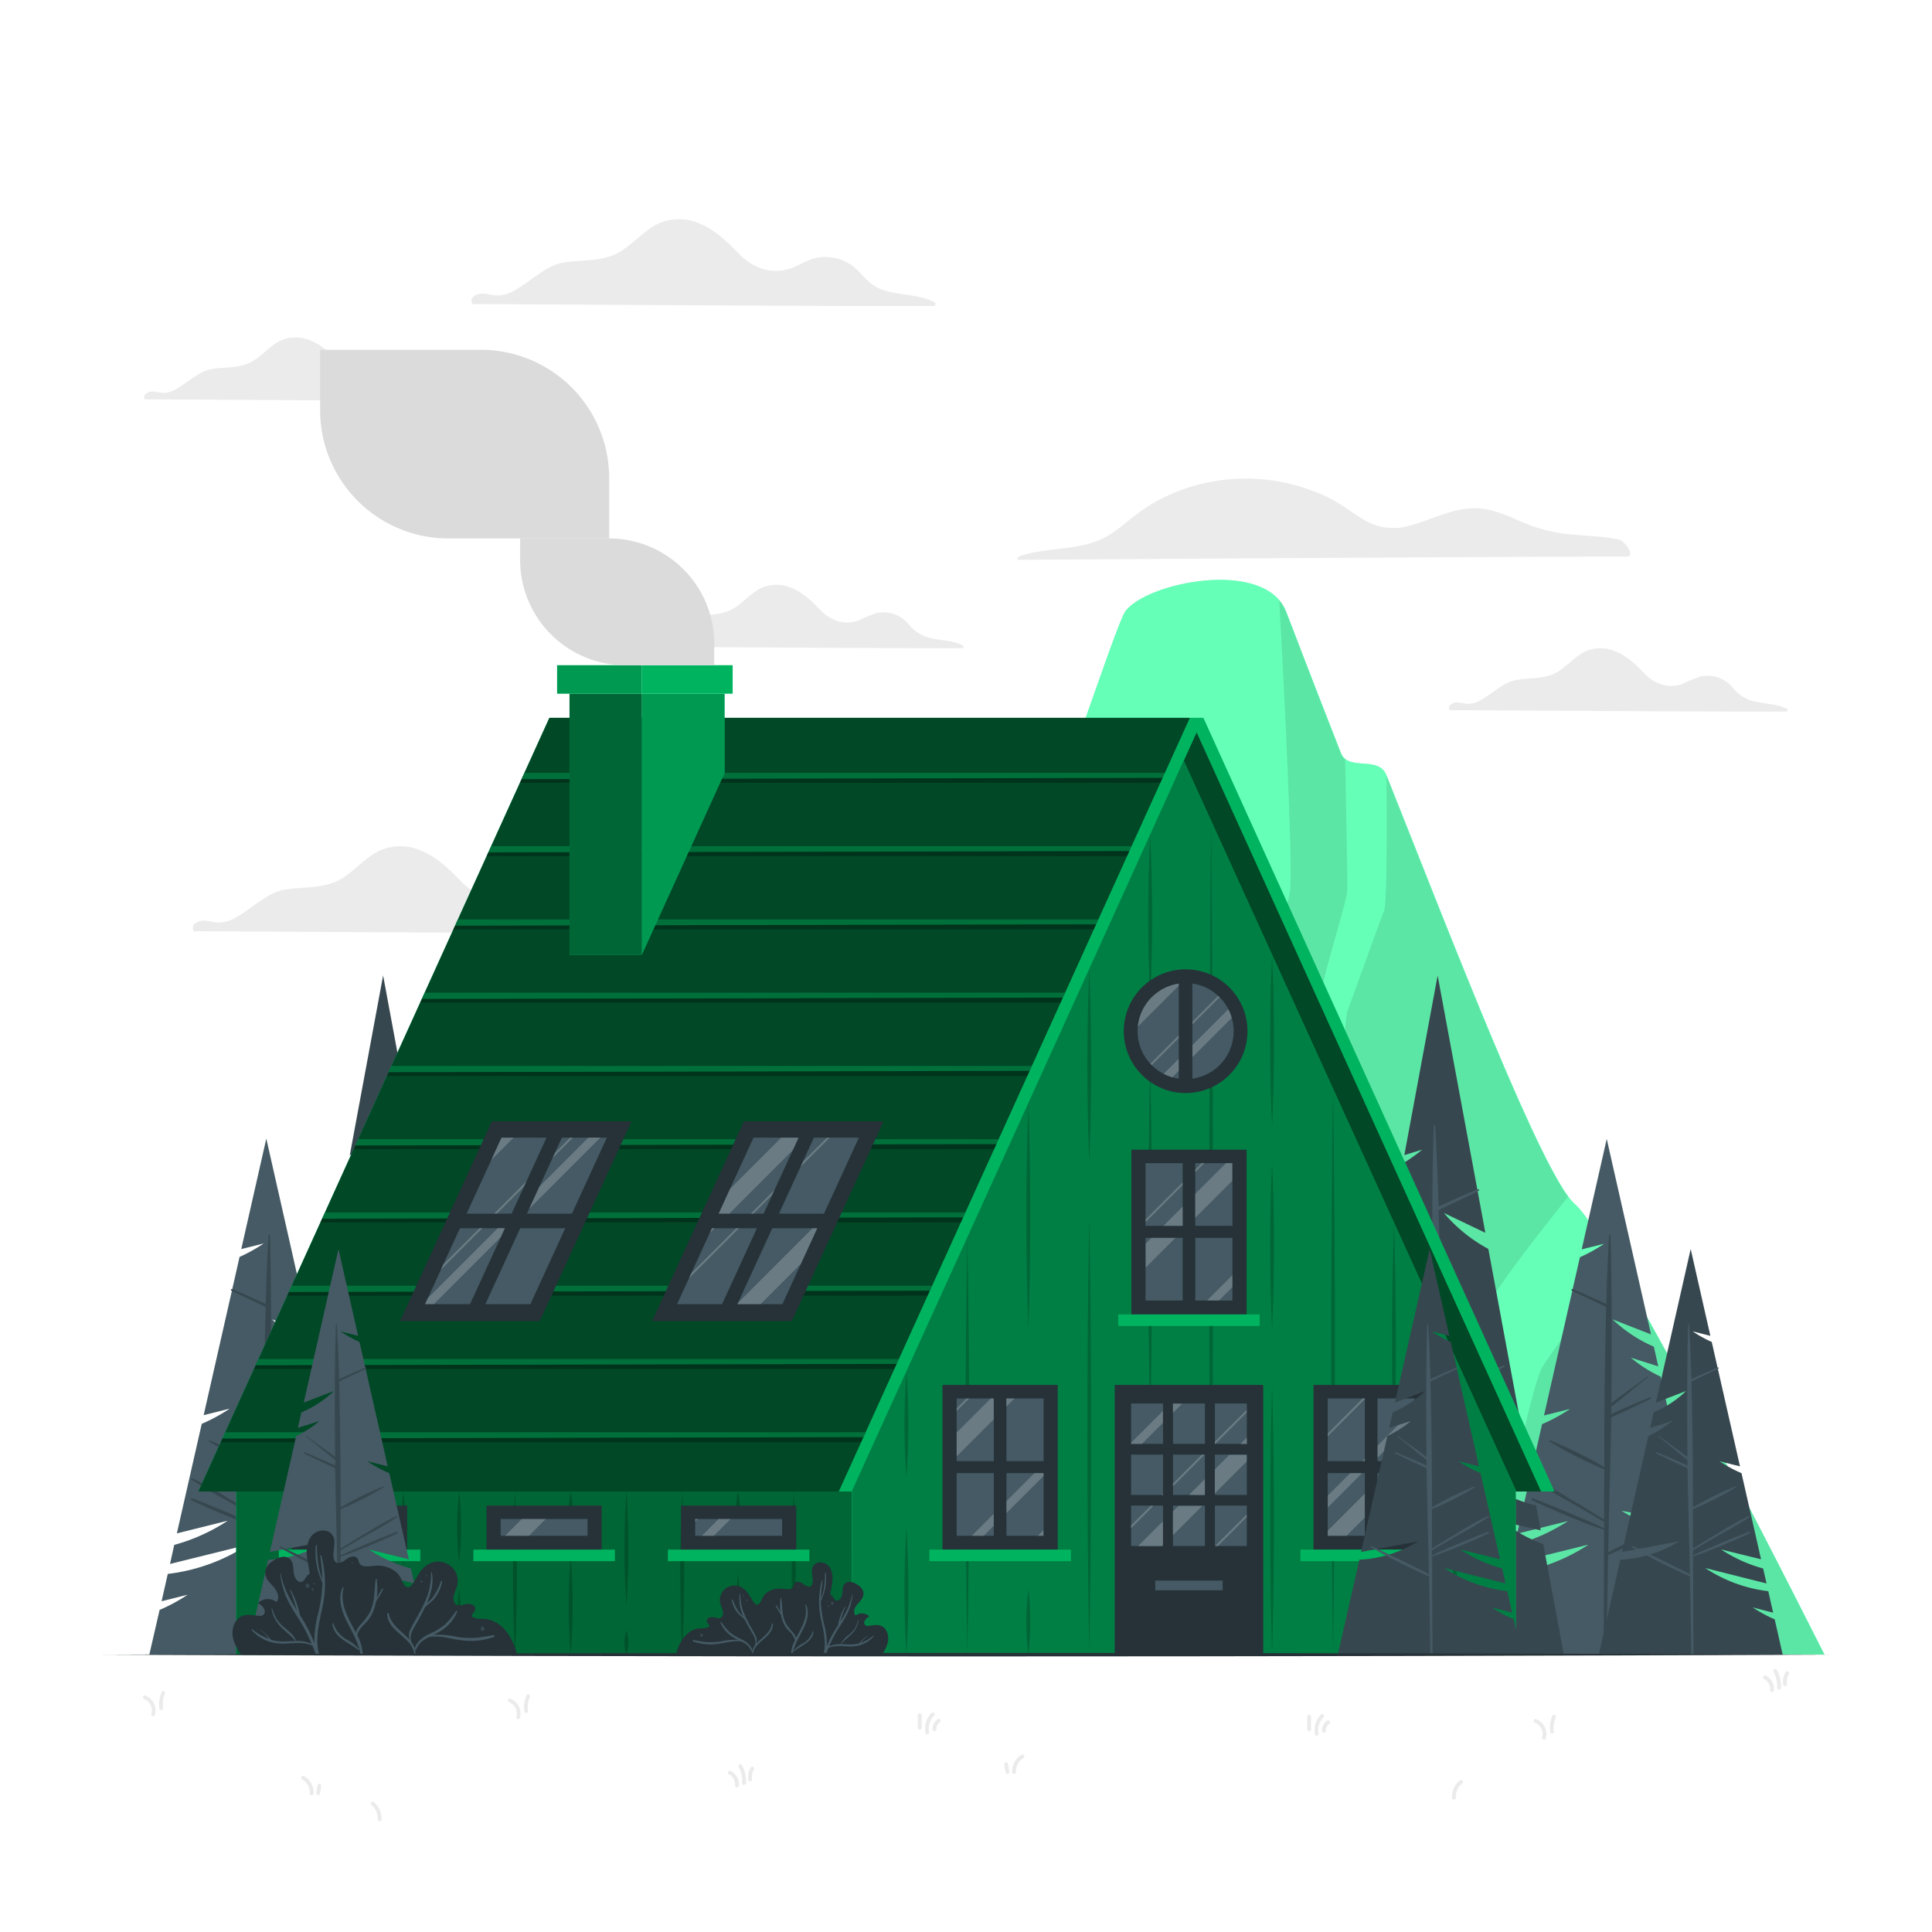 <svg class="animated" id="freepik_stories-cabin" xmlns="http://www.w3.org/2000/svg" viewBox="0 0 500 500" version="1.1" xmlns:xlink="http://www.w3.org/1999/xlink" xmlns:svgjs="http://svgjs.com/svgjs"><style>svg#freepik_stories-cabin:not(.animated) .animable {opacity: 0;}svg#freepik_stories-cabin.animated #freepik--background-complete--inject-116 {animation: 1s 1 forwards cubic-bezier(.36,-0.01,.5,1.38) slideLeft,3s Infinite  linear floating;animation-delay: 0s,1s;}svg#freepik_stories-cabin.animated #freepik--trees-2--inject-116 {animation: 1.5s Infinite  linear wind;animation-delay: 0s;}svg#freepik_stories-cabin.animated #freepik--Cabin--inject-116 {animation: 1s 1 forwards linear fadeIn;animation-delay: 0s;}svg#freepik_stories-cabin.animated #freepik--trees-1--inject-116 {animation: 1.5s Infinite  linear wind;animation-delay: 0s;}            @keyframes slideLeft {                0% {                    opacity: 0;                    transform: translateX(-30px);                }                100% {                    opacity: 1;                    transform: translateX(0);                }            }                    @keyframes floating {                0% {                    opacity: 1;                    transform: translateY(0px);                }                50% {                    transform: translateY(-10px);                }                100% {                    opacity: 1;                    transform: translateY(0px);                }            }                    @keyframes wind {                0% {                    transform: rotate( 0deg );                }                25% {                    transform: rotate( 1deg );                }                75% {                    transform: rotate( -1deg );                }            }                    @keyframes fadeIn {                0% {                    opacity: 0;                }                100% {                    opacity: 1;                }            }        </style><g id="freepik--background-complete--inject-116" class="animable" style="transform-origin: 250.016px 264.043px;"><path d="M263.45,144.87c4.77,0,123.93-.83,157.58-.83,2.36,0-.62-4.07-1.92-4.36-4.14-.9-8.45-1-12.65-1.38a41.18,41.18,0,0,1-12.06-3c-3.31-1.39-6.62-3-10.21-3.57-6.93-1.09-13,2.67-19.52,4.33a14.7,14.7,0,0,1-11.82-1.62c-3-1.8-5.74-4-8.88-5.56A48.79,48.79,0,0,0,305,127.07a45.56,45.56,0,0,0-8.51,4.36c-3.18,2.08-5.92,4.75-9.1,6.81-7.06,4.57-15.79,3.08-23.48,5.7C263.51,144.08,263,144.87,263.45,144.87Z" style="fill: rgb(235, 235, 235); transform-origin: 342.593px 134.364px;" id="elg7uquskeabl" class="animable"></path><path d="M122.37,78.7c6.31,0,112.55.69,119.22.48.48,0,.74-.72.26-1-4.21-2.09-9-1.67-13.35-3.14-2.58-.87-4.16-2.55-5.94-4.48A12.33,12.33,0,0,0,217,67a11.71,11.71,0,0,0-6-.19c-2.16.51-4,1.75-6.08,2.53-5.11,1.92-10.07.09-13.71-3.68-3-3.12-6-6-10-7.73a13.33,13.33,0,0,0-10.65-.15c-3.89,1.77-6.57,5.32-10.23,7.45-4.33,2.54-9.52,1.94-14.32,2.7s-8.47,4.81-12.67,7.13a9,9,0,0,1-4.58,1.42c-.94,0-1.86-.28-2.79-.4-1.45-.17-2.82-.13-3.79,1.07C121.91,77.45,122,78.7,122.37,78.7Z" style="fill: rgb(235, 235, 235); transform-origin: 182.064px 67.982px;" id="el8cov25900tm" class="animable"></path><path d="M50.27,241c6.31,0,112.54.7,119.22.49.48,0,.74-.72.26-1-4.21-2.08-9-1.66-13.36-3.13-2.57-.87-4.15-2.55-5.94-4.48a12.3,12.3,0,0,0-5.52-3.61,11.61,11.61,0,0,0-6-.19c-2.16.51-4,1.75-6.08,2.52-5.11,1.93-10.07.1-13.71-3.68-3-3.11-6-6.05-10.05-7.72a13.31,13.31,0,0,0-10.64-.15c-3.89,1.77-6.57,5.32-10.23,7.45-4.34,2.54-9.53,1.94-14.32,2.7s-8.47,4.8-12.67,7.13a9.06,9.06,0,0,1-4.58,1.42c-.94,0-1.86-.28-2.79-.4-1.45-.18-2.82-.13-3.8,1.07C49.81,239.74,49.86,241,50.27,241Z" style="fill: rgb(235, 235, 235); transform-origin: 109.957px 230.272px;" id="elozthopd72ri" class="animable"></path><path d="M37.58,103.35c4.61,0,82.17.51,87,.36.35,0,.54-.53.19-.7-3.07-1.52-6.56-1.22-9.75-2.29a10.44,10.44,0,0,1-4.33-3.27,9,9,0,0,0-4-2.64,8.6,8.6,0,0,0-4.39-.14,38.3,38.3,0,0,0-4.45,1.85c-3.72,1.4-7.34.07-10-2.69-2.2-2.27-4.35-4.42-7.34-5.64a9.72,9.72,0,0,0-7.77-.11C69.9,89.37,68,92,65.28,93.52c-3.17,1.85-7,1.42-10.46,2S48.64,99,45.57,100.7a6.56,6.56,0,0,1-3.35,1,19.84,19.84,0,0,1-2-.29,2.77,2.77,0,0,0-2.77.79C37.24,102.44,37.28,103.35,37.58,103.35Z" style="fill: rgb(235, 235, 235); transform-origin: 81.137px 95.531px;" id="elbzutfigyoy" class="animable"></path><path d="M162,167.37c4.61,0,82.17.51,87,.36.35,0,.54-.53.19-.7-3.07-1.52-6.56-1.21-9.75-2.29a10.28,10.28,0,0,1-4.33-3.27,9.11,9.11,0,0,0-4-2.64,8.49,8.49,0,0,0-4.39-.13,36.57,36.57,0,0,0-4.45,1.84c-3.72,1.41-7.34.07-10-2.69-2.2-2.27-4.35-4.41-7.34-5.64a9.72,9.72,0,0,0-7.77-.1c-2.84,1.28-4.79,3.88-7.46,5.44-3.17,1.85-7,1.41-10.46,2s-6.18,3.5-9.25,5.2a6.57,6.57,0,0,1-3.35,1c-.68,0-1.36-.21-2-.29a2.79,2.79,0,0,0-2.77.78C161.67,166.46,161.71,167.37,162,167.37Z" style="fill: rgb(235, 235, 235); transform-origin: 205.561px 159.553px;" id="elc9cfv8s0mps" class="animable"></path><path d="M375.27,183.79c4.61,0,82.17.51,87,.35a.38.38,0,0,0,.19-.7c-3.07-1.52-6.56-1.21-9.75-2.29a10.28,10.28,0,0,1-4.33-3.27,9,9,0,0,0-4-2.63,8.49,8.49,0,0,0-4.39-.14,38.24,38.24,0,0,0-4.45,1.84c-3.72,1.41-7.34.07-10-2.68-2.2-2.28-4.35-4.42-7.34-5.64a9.72,9.72,0,0,0-7.77-.11c-2.84,1.29-4.79,3.88-7.46,5.44-3.17,1.85-7,1.41-10.46,2s-6.18,3.51-9.25,5.2a6.57,6.57,0,0,1-3.35,1,19.84,19.84,0,0,1-2-.29,2.79,2.79,0,0,0-2.77.78C374.93,182.88,375,183.79,375.27,183.79Z" style="fill: rgb(235, 235, 235); transform-origin: 418.826px 175.967px;" id="elblwuc5eguo" class="animable"></path><path d="M37.59,438.8c-.57-.24-.82.7-.25.94a3.15,3.15,0,0,1,1.83,3.8.48.48,0,0,0,.93.26A4.13,4.13,0,0,0,37.59,438.8Z" style="fill: rgb(235, 235, 235); transform-origin: 38.639px 441.457px;" id="elwxcmnbvyzx" class="animable"></path><path d="M41.84,437.89a7.37,7.37,0,0,0-.56,4.29c.09.62,1,.36.93-.26a6.33,6.33,0,0,1,.46-3.54C42.92,437.82,42.09,437.32,41.84,437.89Z" style="fill: rgb(235, 235, 235); transform-origin: 41.946px 440.087px;" id="els0fnyhjv0t" class="animable"></path><path d="M397.54,444.92c-.58-.24-.83.7-.26.93a3.14,3.14,0,0,1,1.83,3.81.49.49,0,0,0,.94.26A4.15,4.15,0,0,0,397.54,444.92Z" style="fill: rgb(235, 235, 235); transform-origin: 398.582px 447.557px;" id="el0sj3c2plwpo" class="animable"></path><path d="M401.78,444a7.52,7.52,0,0,0-.56,4.29c.1.61,1,.35.94-.26a6.23,6.23,0,0,1,.46-3.54C402.87,443.93,402,443.44,401.78,444Z" style="fill: rgb(235, 235, 235); transform-origin: 401.893px 446.195px;" id="elagbqld03a36" class="animable"></path><path d="M132.05,439.61c-.58-.24-.83.69-.26.93a3.15,3.15,0,0,1,1.83,3.81.49.49,0,0,0,.94.25A4.14,4.14,0,0,0,132.05,439.61Z" style="fill: rgb(235, 235, 235); transform-origin: 133.092px 442.239px;" id="eltsf8ihgqfus" class="animable"></path><path d="M136.29,438.7a7.44,7.44,0,0,0-.56,4.29c.1.61,1,.35.93-.26a6.24,6.24,0,0,1,.47-3.54C137.38,438.62,136.54,438.13,136.29,438.7Z" style="fill: rgb(235, 235, 235); transform-origin: 136.402px 440.892px;" id="elyv9bc0edip" class="animable"></path><path d="M189.11,458.34c-.55-.3-1,.54-.49.83a3,3,0,0,1,1.6,2.94c-.05.62.92.62,1,0A3.9,3.9,0,0,0,189.11,458.34Z" style="fill: rgb(235, 235, 235); transform-origin: 189.814px 460.426px;" id="elp0a8adcn3u" class="animable"></path><path d="M192,456.82c-.29-.55-1.13-.06-.83.49a7.78,7.78,0,0,1,.91,4.15c0,.62.94.62,1,0A8.62,8.62,0,0,0,192,456.82Z" style="fill: rgb(235, 235, 235); transform-origin: 192.099px 459.252px;" id="elwjw5455qjn" class="animable"></path><path d="M194.24,457.46a5.09,5.09,0,0,0-.61,3.1c.07.61,1,.62,1,0a4.17,4.17,0,0,1,.48-2.61C195.38,457.41,194.54,456.92,194.24,457.46Z" style="fill: rgb(235, 235, 235); transform-origin: 194.378px 459.123px;" id="elg675ugmvsho" class="animable"></path><path d="M457,433.66c-.55-.29-1,.55-.49.84a3,3,0,0,1,1.6,2.94c-.05.62.92.62,1,0A3.92,3.92,0,0,0,457,433.66Z" style="fill: rgb(235, 235, 235); transform-origin: 457.704px 435.753px;" id="elapq8llcs3ob" class="animable"></path><path d="M459.83,432.15c-.29-.55-1.13-.06-.83.49a7.74,7.74,0,0,1,.91,4.14c0,.63.94.63,1,0A8.6,8.6,0,0,0,459.83,432.15Z" style="fill: rgb(235, 235, 235); transform-origin: 459.929px 434.581px;" id="el2haqrlaufbt" class="animable"></path><path d="M462.08,432.79a5.07,5.07,0,0,0-.61,3.1c.07.61,1,.62,1,0a4.17,4.17,0,0,1,.48-2.61A.49.49,0,0,0,462.08,432.79Z" style="fill: rgb(235, 235, 235); transform-origin: 462.223px 434.444px;" id="elnfkcgjecdvj" class="animable"></path><path d="M264.4,454.13a.49.49,0,0,1,.49.84,4,4,0,0,0-1.95,3.66c0,.62-.94.62-1,0A4.94,4.94,0,0,1,264.4,454.13Z" style="fill: rgb(235, 235, 235); transform-origin: 263.509px 456.593px;" id="eln0gjlkbg0p9" class="animable"></path><path d="M260.85,456.46c.11.65.22,1.3.34,2s-.83.87-.94.25l-.33-2C259.81,456.1,260.75,455.84,260.85,456.46Z" style="fill: rgb(235, 235, 235); transform-origin: 260.556px 457.598px;" id="el3iotenvlupr" class="animable"></path><path d="M78.66,459.65a.48.48,0,0,0-.49.83,4,4,0,0,1,2,3.66c0,.62.93.62,1,0A4.9,4.9,0,0,0,78.66,459.65Z" style="fill: rgb(235, 235, 235); transform-origin: 79.554px 462.094px;" id="elv11khs9yus" class="animable"></path><path d="M82.21,462c-.12.65-.23,1.3-.34,1.95s.83.87.94.26l.33-1.95C83.25,461.62,82.31,461.35,82.21,462Z" style="fill: rgb(235, 235, 235); transform-origin: 82.505px 463.098px;" id="el28xk9bu3ccx" class="animable"></path><path d="M96.76,466.39c-.48-.39-1.17.29-.69.69a4.48,4.48,0,0,1,1.68,3.79c0,.63.94.63,1,0A5.43,5.43,0,0,0,96.76,466.39Z" style="fill: rgb(235, 235, 235); transform-origin: 97.332px 468.808px;" id="elcknjkcftomp" class="animable"></path><path d="M377.77,460.8c.48-.39,1.17.29.68.69a4.53,4.53,0,0,0-1.67,3.8c0,.62-.94.62-1,0A5.43,5.43,0,0,1,377.77,460.8Z" style="fill: rgb(235, 235, 235); transform-origin: 377.195px 463.219px;" id="el8gqnqbnj00r" class="animable"></path><path d="M341.85,443.74a5.73,5.73,0,0,0-1.54,5.13c.11.62,1,.36.93-.25a4.73,4.73,0,0,1,1.29-4.19C343,444,342.28,443.3,341.85,443.74Z" style="fill: rgb(235, 235, 235); transform-origin: 341.443px 446.413px;" id="elpo22hil5r8c" class="animable"></path><path d="M338.31,444.28v3.25a.49.49,0,0,0,1,0v-3.25A.49.49,0,0,0,338.31,444.28Z" style="fill: rgb(235, 235, 235); transform-origin: 338.81px 445.905px;" id="eli545hidd1w" class="animable"></path><path d="M343.5,445.3a3,3,0,0,0-1.37,2.64c0,.62,1,.62,1,0a2,2,0,0,1,.89-1.8C344.51,445.79,344,445,343.5,445.3Z" style="fill: rgb(235, 235, 235); transform-origin: 343.173px 446.819px;" id="elys9gf2gj0qo" class="animable"></path><path d="M241.06,443.34a5.78,5.78,0,0,0-1.54,5.13c.11.62,1,.36.94-.25a4.73,4.73,0,0,1,1.29-4.19C242.18,443.58,241.5,442.9,241.06,443.34Z" style="fill: rgb(235, 235, 235); transform-origin: 240.651px 446.012px;" id="elvk3m6r6liz" class="animable"></path><path d="M237.53,443.88v3.25a.49.49,0,0,0,1,0v-3.25A.49.49,0,0,0,237.53,443.88Z" style="fill: rgb(235, 235, 235); transform-origin: 238.03px 445.505px;" id="el00bxavri3k39" class="animable"></path><path d="M242.72,444.9a3,3,0,0,0-1.37,2.64c0,.62,1,.62,1,0a2,2,0,0,1,.89-1.8C243.73,445.39,243.24,444.55,242.72,444.9Z" style="fill: rgb(235, 235, 235); transform-origin: 242.395px 446.411px;" id="eltyn7izeadq" class="animable"></path></g><g id="freepik--Mountains--inject-116" class="animable" style="transform-origin: 261.62px 289.142px;"><path d="M472.18,428.22s-53.66-107-64.6-116.6c-8.34-7.32-31.78-68.36-48.76-111-2.06-5.17-9.89-.93-11.77-5.71-6.35-16.18-11.5-29.61-14.16-36.53-5.42-14.11-36.66-7.6-41.76,0-2.63,3.9-21.16,61.48-33,88.77-3.79,8.77-28.69,14.37-38.91,18.86-9.88,4.34-36.4,87.16-44.07,93.18-42.42,33.25-52.9,63-61.33,69H472.18Z" style="fill: rgb(0, 255, 136); transform-origin: 293px 289.142px;" id="elf6zwb0cz6w" class="animable"></path><g id="elbxbvqzneb9j"><path d="M472.18,428.22s-53.66-107-64.6-116.6c-8.34-7.32-31.78-68.36-48.76-111-2.06-5.17-9.89-.93-11.77-5.71-6.35-16.18-11.5-29.61-14.16-36.53-5.42-14.11-36.66-7.6-41.76,0-2.63,3.9-21.16,61.48-33,88.77-3.79,8.77-28.69,14.37-38.91,18.86-9.88,4.34-36.4,87.16-44.07,93.18-42.42,33.25-52.9,63-61.33,69H472.18Z" style="fill: rgb(255, 255, 255); opacity: 0.4; transform-origin: 293px 289.142px;" class="animable"></path></g><g id="el2rooy46wlic"><path d="M472.18,428.19v0l0,0Z" style="opacity: 0.4; transform-origin: 472.18px 428.19px;" class="animable"></path></g><g id="elf6btm9oap1u"><path d="M472.18,428.19v0l0,0Z" style="opacity: 0.2; transform-origin: 472.18px 428.19px;" class="animable"></path></g><g id="ely5i1wlg0pb"><path d="M472.16,428.19H258.7c12.9-14.19,40.38-44.91,42.78-51.51,3.15-8.64,7.25-71.14,8.42-79.42s23-57.81,23.94-66.73-2.71-73.88-2.78-75.21v0s0,0,0,.06a1.68,1.68,0,0,1,.24.28,2.56,2.56,0,0,1,.26.36l.26.36c.07.12.15.23.22.36l.24.42c0,.06.06.1.09.17s.13.25.19.39.08.17.11.26a3.93,3.93,0,0,1,.18.43c.12.33.25.66.39,1l.43,1.11c.14.37.3.77.45,1.18s.32.82.48,1.26c2.89,7.47,7.25,18.82,12.41,32a4.3,4.3,0,0,0,.23.48,2,2,0,0,0,.25.39,2.74,2.74,0,0,0,.34.41,2.17,2.17,0,0,0,.29.24s.7,31.32.55,34.1-6.46,22.66-6.84,27,.57,20.93,0,24.49c-.35,2.06-6.65,23.82-8.31,29.15-.46,1.44,4.53.5,4.67.5.63,0,6.53-19.35,7.66-20.73s2.07-27.4,2.86-29.37,8.47-23.5,9.47-25.88.63-35,.63-35c3.19,8,6.61,16.63,10.1,25.45.87,2.2,1.75,4.42,2.63,6.62.3.73.59,1.48.89,2.23.8,2,1.61,4.07,2.43,6.09l3.32,8.25c.55,1.37,1.1,2.73,1.66,4.09s1.09,2.68,1.64,4,1.09,2.67,1.63,4c2.16,5.27,4.29,10.33,6.34,15.12.51,1.2,1,2.38,1.53,3.53,3.88,8.93,7.45,16.66,10.45,22.31.49.92,1,1.79,1.43,2.6.31.56.62,1.08.92,1.58.18.31.36.61.54.89.53.85,1,1.61,1.51,2.25,0,0-18.82,23.17-21.6,29.74s-9.54,48.27-11.71,53.06-16.64,24-16,25.51,27.31-7.78,30.33-16.78,9.48-43.11,12.46-47.74c2.28-3.54,13.14-19,19-26.33C443.51,370,471.09,426.65,472.16,428.19Z" style="opacity: 0.1; transform-origin: 365.43px 291.755px;" class="animable"></path></g><g id="elbuyxob4kndo"><path d="M268.62,323.28c-.82,1.05-16.11-5.83-17-6.3s-5.89-21.29-6.86-20.92-13.61-5.74-15.31-8.42-6.12-22.83-6.12-22.83h0l4.16-1.86c9.45-3.21,21.74-7.06,27.66-12.06.32,4.34,1.85,25.57,1.56,28.89-.32,3.71-2.82,12.31-2.07,15S269.45,322.23,268.62,323.28Z" style="opacity: 0.1; transform-origin: 245.993px 287.139px;" class="animable"></path></g><path d="M389.66,428.2s-92.83-33.43-104.59-37.79c-7.49-2.78-42.13-48.46-65.76-74.72-1.83-2-10.93-.23-12-1-9.53-6.74-16.83-18.73-22.68-18.73-6.38,0-55.25,75.25-60.34,81.58S91.62,406.69,83.1,409s-32,19.2-32,19.2Z" style="fill: rgb(0, 255, 136); transform-origin: 220.38px 362.08px;" id="elzf4vkottpc" class="animable"></path><g id="el7gwksbp6zua"><path d="M389.66,428.2s-92.83-33.43-104.59-37.79c-7.49-2.78-42.13-48.46-65.76-74.72-1.83-2-10.93-.23-12-1-9.53-6.74-16.83-18.73-22.68-18.73-6.38,0-55.25,75.25-60.34,81.58S91.62,406.69,83.1,409s-32,19.2-32,19.2Z" style="fill: rgb(255, 255, 255); opacity: 0.2; transform-origin: 220.38px 362.08px;" class="animable"></path></g><g id="elsxtx2fiukbi"><path d="M192,379.81c-1.18-1.05-1.56-13.37-1.92-15.59s-17-21.73-17.17-24.53,11.68-43.75,11.68-43.75c-6.38,0-55.25,75.25-60.34,81.58-.32.39-.72.85-1.2,1.37l-.79.81c-1,1-2.18,2.15-3.54,3.41l-1.22,1.1c-.62.57-1.27,1.16-2,1.75-.45.39-.91.8-1.39,1.2L112,389l-1.51,1.27c-1.53,1.27-3.11,2.56-4.72,3.84A166.79,166.79,0,0,1,89,406.18l-1.26.73-1.18.65q-.87.45-1.62.78c-.34.15-.65.27-1,.39s-.59.2-.85.27a16.12,16.12,0,0,0-1.77.6c-.32.12-.65.26-1,.41l-1.06.48-1.12.54-1.18.6c-.79.42-1.63.87-2.47,1.35s-1.73,1-2.61,1.5l-2,1.2-.67.41-1.34.84-.67.42c-.46.28-.9.56-1.34.85-7.77,4.95-14.8,10-14.8,10H254.49C234,412.61,192.86,380.59,192,379.81Zm-46.52-3.69c-.67-.25-5.1-6.86-5.72-7.09s-2-5.43-1.62-5.68a20,20,0,0,1,2.71-1.4c.33-.06,2.12,3.2,2.44,3.2s6.49,0,7.08.49,5.3,9.65,5.11,10.48C155.23,377.2,146.13,376.36,145.48,376.12Z" style="opacity: 0.1; transform-origin: 152.775px 362.07px;" class="animable"></path></g></g><g id="freepik--trees-2--inject-116" class="animable animator-active" style="transform-origin: 250px 340.37px;"><path d="M38.64,428.22H99.19L92.1,397a40.23,40.23,0,0,1-19.34-6l18.76,3.49-8.65-38.22a34.62,34.62,0,0,1-7.71-4.91l7.1,2.25-1.15-5.09a36.71,36.71,0,0,1-10.68-7.07l9.95,3.89L68.92,294.68l-6.48,28.58,5.82-1.45A42.89,42.89,0,0,1,62,325.29l-9.29,40.95,6.74-1.68a44.86,44.86,0,0,1-7.24,3.93l-6.44,28.35,13.15-3.27a48.32,48.32,0,0,1-13.83,6.25L44,404.75l20.21-5a48,48,0,0,1-20.79,7.58l-1.6,7.07,6.73-1.68a44.05,44.05,0,0,1-7.24,3.92Z" style="fill: rgb(69, 90, 100); transform-origin: 68.915px 361.45px;" id="elouet83calms" class="animable"></path><path d="M49.78,387.76c3.35,1.28,15.75,6.33,18.43,7.81,0-.57,0-1.13,0-1.7-3-1.76-6-3.5-9-5.25a104.49,104.49,0,0,1-9.68-5.75c-.15-.11-.06-.41.14-.33a81,81,0,0,1,9.47,5.24c3.05,1.78,6.07,3.63,9.07,5.49,0-4.32,0-8.64.06-13a103.69,103.69,0,0,1-14.14-7.18c-.15-.1,0-.38.13-.31a104.66,104.66,0,0,1,14,6.91c0-2.24-.07-19.53.49-41.43-2.94-1.48-6-2.79-8.91-4.28-.19-.1-.06-.44.15-.36,3,1.17,5.86,2.55,8.78,3.84.16-6,.39-11.93.75-17.88a.16.16,0,0,1,.31,0c.41,11.07.38,32.49.24,43.58,3-2.44,6.3-4.59,9.4-6.95.12-.09.24.11.12.2-3.25,2.47-6.28,5.21-9.53,7.66,0,.63,0,1.26,0,1.88,3.3-1.51,6.65-2.91,10-4.34.26-.12.5.26.23.39-3.4,1.63-6.79,3.29-10.24,4.83-.08,5.49-.57,25.3-.78,34.88q9.36-4.72,18.85-9.2a.21.21,0,0,1,.21.36,198.82,198.82,0,0,1-19.08,9.58c-.16,8-.33,17.4-.43,25.37a.38.38,0,0,1-.75,0c.11-10.16.12-21.79.15-31.95-3.29-.81-15.71-6.14-18.66-7.59C49.24,388.17,49.46,387.64,49.78,387.76Z" style="fill: rgb(55, 71, 79); transform-origin: 68.908px 373.799px;" id="el32en9lhj6dx" class="animable"></path><path d="M385.58,428.22h60.55L439,397a40.23,40.23,0,0,1-19.34-6l18.76,3.49-8.65-38.22a34.62,34.62,0,0,1-7.71-4.91l7.1,2.25-1.15-5.09a36.71,36.71,0,0,1-10.68-7.07l9.95,3.89-11.46-50.58-6.48,28.58,5.82-1.45a42.89,42.89,0,0,1-6.28,3.48l-9.29,40.95,6.74-1.68a44.86,44.86,0,0,1-7.24,3.93l-6.44,28.35,13.15-3.27A48.32,48.32,0,0,1,392,399.82l-1.11,4.93,20.21-5a48,48,0,0,1-20.79,7.58l-1.6,7.07,6.73-1.68a44.05,44.05,0,0,1-7.24,3.92Z" style="fill: rgb(69, 90, 100); transform-origin: 415.855px 361.49px;" id="el99fe5qfqqjh" class="animable"></path><path d="M396.72,387.76c3.35,1.28,15.76,6.33,18.43,7.81,0-.57,0-1.13,0-1.7-3-1.76-6-3.5-9-5.25a104.65,104.65,0,0,1-9.69-5.75c-.14-.11-.06-.41.14-.33a81,81,0,0,1,9.47,5.24c3.05,1.78,6.07,3.63,9.07,5.49,0-4.32,0-8.64.06-13a103.69,103.69,0,0,1-14.14-7.18c-.15-.1-.05-.38.13-.31a104.07,104.07,0,0,1,14,6.91c0-2.24-.07-19.53.49-41.43-2.94-1.48-6-2.79-8.91-4.28-.19-.1-.06-.44.15-.36,3,1.17,5.86,2.55,8.79,3.84.15-6,.38-11.93.75-17.88a.15.15,0,0,1,.3,0c.42,11.07.38,32.49.24,43.58,3.05-2.44,6.3-4.59,9.4-6.95.12-.09.24.11.12.2-3.24,2.47-6.28,5.21-9.53,7.66,0,.63,0,1.26,0,1.88,3.3-1.51,6.65-2.91,10-4.34.26-.12.5.26.23.39-3.4,1.63-6.79,3.29-10.24,4.83-.07,5.49-.57,25.3-.78,34.88q9.36-4.72,18.85-9.2a.21.21,0,0,1,.21.36,199.83,199.83,0,0,1-19.07,9.58c-.17,8-.34,17.4-.44,25.37a.38.38,0,0,1-.75,0c.11-10.16.13-21.79.15-31.95-3.29-.81-15.71-6.14-18.66-7.59C396.18,388.17,396.4,387.64,396.72,387.76Z" style="fill: rgb(55, 71, 79); transform-origin: 415.842px 373.784px;" id="elcz1razcyhh" class="animable"></path><path d="M404.71,428.22h-65.2l3.18-17.15c13.66-.89,24.32-10.15,24.32-10.15l-23.78,7.25,8.78-47.3a46.84,46.84,0,0,0,9.89-6.21l-9.27,2.83,1.43-7.71a48.59,48.59,0,0,0,14-7.94l-13.31,4.05,8.31-44.79a42,42,0,0,0,5-3.57l-4.62,1.41,8.62-46.49,12.35,66.6-10.73-5.13a39.86,39.86,0,0,0,11.5,9.3h0l11.63,62.71-18-7a39.56,39.56,0,0,0,18.74,10.71l1.19,6.41-9.71-2.21a36.15,36.15,0,0,0,10.36,5.76Z" style="fill: rgb(55, 71, 79); transform-origin: 372.11px 340.335px;" id="el3q1ijex8jwh" class="animable"></path><path d="M393.81,371.07c-3.9,1.49-17.76,7.1-20.89,8.82v-2c3.48-2.05,7-4.08,10.47-6.11,3.76-2.18,6.25-3,9.75-5.54.17-.12.07-.47-.16-.37a67.8,67.8,0,0,0-9.5,4.92c-3.55,2.09-7.06,4.23-10.57,6.4q0-7.54-.06-15.09a119.6,119.6,0,0,0,16.47-8.37c.18-.11.06-.44-.15-.35a120.08,120.08,0,0,0-16.33,8.05c0-2.62,0-5.23,0-7.85-.14-13.46-.17-26.94-.52-40.41,3.43-1.72,7-3.25,10.38-5,.23-.11.07-.5-.17-.41-3.47,1.36-6.82,3-10.23,4.47-.19-6.95-.45-13.9-.87-20.83a.18.18,0,0,0-.36,0c-.48,12.89-.44,25.8-.28,38.71-3.55-2.83-7.33-5.33-10.95-8.08-.14-.11-.27.13-.13.23,3.77,2.88,7.3,6.06,11.09,8.92l0,2.19c-3.85-1.76-7.75-3.39-11.64-5.06-.31-.13-.58.31-.27.45,4,1.9,7.91,3.84,11.92,5.63q.15,9.6.29,19.18c.14,11.17.39,22.33.63,33.49q-10.9-5.5-22-10.72c-.28-.13-.52.26-.24.42A230.42,230.42,0,0,0,371.72,388c.2,9.28.39,30.57.51,39.85a.44.44,0,0,0,.88,0c-.13-11.83-.15-35.68-.18-47.51,3.83-1,17.72-6.88,21.16-8.57C394.44,371.54,394.19,370.93,393.81,371.07Z" style="fill: rgb(69, 90, 100); transform-origin: 371.811px 359.755px;" id="elxixtjrra1p" class="animable"></path><path d="M461.36,428.22H413.77l5.57-24.57a31.5,31.5,0,0,0,15.2-4.75l-14.74,2.74,6.8-30a27.6,27.6,0,0,0,6.06-3.86l-5.58,1.76.9-4a28.64,28.64,0,0,0,8.39-5.55L428.55,363l9-39.76,5.09,22.47-4.57-1.15a32.81,32.81,0,0,0,4.93,2.74l7.31,32.19-5.3-1.32a35,35,0,0,0,5.69,3.08l5.06,22.29L445.43,401a37.77,37.77,0,0,0,10.87,4.92l.88,3.88-15.88-4a37.74,37.74,0,0,0,16.33,6l1.26,5.56L453.61,416a35.1,35.1,0,0,0,5.68,3.08Z" style="fill: rgb(55, 71, 79); transform-origin: 437.565px 375.73px;" id="el0vns2goym7j" class="animable"></path><path d="M452.61,396.42c-2.64,1-12.39,5-14.49,6.14,0-.45,0-.89,0-1.34q3.52-2.07,7.07-4.12a84.2,84.2,0,0,0,7.61-4.52c.12-.09,0-.33-.11-.26a63.48,63.48,0,0,0-7.44,4.11c-2.4,1.41-4.77,2.86-7.13,4.32q0-5.1,0-10.18a81.65,81.65,0,0,0,11.11-5.65c.12-.07,0-.3-.1-.24a82.21,82.21,0,0,0-11,5.43c0-1.76.06-15.35-.38-32.56,2.31-1.17,4.69-2.2,7-3.37.15-.07.05-.34-.11-.28-2.35.92-4.61,2-6.91,3-.12-4.69-.3-9.38-.59-14.06a.12.12,0,0,0-.24,0c-.33,8.7-.3,25.54-.19,34.25-2.39-1.91-4.95-3.6-7.38-5.45-.1-.08-.19.08-.1.16,2.55,1.93,4.93,4.08,7.49,6,0,.49,0,1,0,1.47-2.6-1.18-5.23-2.29-7.86-3.41-.2-.09-.39.2-.18.3,2.68,1.29,5.34,2.59,8.05,3.8.06,4.32.45,19.88.61,27.42q-7.35-3.72-14.81-7.24a.17.17,0,0,0-.17.29,158,158,0,0,0,15,7.53c.13,6.26.26,13.68.34,19.94a.3.3,0,0,0,.59,0c-.09-8-.1-17.13-.12-25.12,2.58-.63,12.35-4.82,14.67-6C453,396.74,452.86,396.33,452.61,396.42Z" style="fill: rgb(69, 90, 100); transform-origin: 437.602px 385.434px;" id="elx2skf389ix" class="animable"></path><path d="M131.83,428.22H66.63l3.18-17.15c13.66-.89,24.32-10.15,24.32-10.15l-23.78,7.25,8.78-47.3A46.84,46.84,0,0,0,89,354.66l-9.27,2.83,1.43-7.71a48.42,48.42,0,0,0,14-7.94l-13.31,4.05,8.31-44.79a42.74,42.74,0,0,0,5-3.57l-4.63,1.41,8.62-46.49,12.35,66.6-10.73-5.13a39.86,39.86,0,0,0,11.5,9.3h0L124,385.94l-18-7a39.6,39.6,0,0,0,18.74,10.71l1.19,6.41-9.71-2.21a36.15,36.15,0,0,0,10.36,5.76Z" style="fill: rgb(55, 71, 79); transform-origin: 99.23px 340.335px;" id="els9dey9im2q" class="animable"></path><path d="M120.94,371.07c-3.9,1.49-17.77,7.1-20.89,8.82,0-.66,0-1.32,0-2q5.22-3.07,10.48-6.11c3.75-2.18,6.24-3,9.74-5.54.17-.12.07-.47-.16-.37a67.8,67.8,0,0,0-9.5,4.92c-3.55,2.09-7.06,4.23-10.56,6.4q0-7.54-.07-15.09a119.6,119.6,0,0,0,16.47-8.37c.18-.11.06-.44-.15-.35A119.39,119.39,0,0,0,100,361.45c0-2.62,0-5.23-.06-7.85-.14-13.46-.17-26.94-.51-40.41,3.42-1.72,6.95-3.25,10.38-5,.22-.11.06-.5-.18-.41-3.47,1.36-6.82,3-10.23,4.47-.19-6.95-.45-13.9-.87-20.83a.18.18,0,0,0-.36,0c-.48,12.89-.44,25.8-.28,38.71-3.55-2.83-7.33-5.33-11-8.08-.13-.11-.27.13-.13.23,3.77,2.88,7.31,6.06,11.09,8.92l0,2.19c-3.85-1.76-7.75-3.39-11.64-5.06-.31-.13-.58.31-.27.45,4,1.9,7.91,3.84,11.93,5.63.09,6.4.2,12.79.28,19.18.14,11.17.39,22.33.63,33.49q-10.9-5.5-22-10.72c-.28-.13-.52.26-.24.42A229.44,229.44,0,0,0,98.85,388c.19,9.28.38,30.57.5,39.85a.44.44,0,0,0,.88,0c-.13-11.83-.15-35.68-.18-47.51,3.83-1,17.72-6.88,21.16-8.57C121.56,371.54,121.31,370.93,120.94,371.07Z" style="fill: rgb(69, 90, 100); transform-origin: 98.897px 359.764px;" id="elpokz06vapls" class="animable"></path></g><g id="freepik--Cabin--inject-116" class="animable" style="transform-origin: 226.805px 259.385px;"><polygon points="311.44 185.79 142.23 185.79 233.08 386 402.29 386 311.44 185.79" style="fill: rgb(0, 255, 136); transform-origin: 272.26px 285.895px;" id="elh6vsn4tzhiv" class="animable"></polygon><g id="elbuw9bpuyyri"><polygon points="311.44 185.79 142.23 185.79 233.08 386 402.29 386 311.44 185.79" style="opacity: 0.3; transform-origin: 272.26px 285.895px;" class="animable"></polygon></g><g id="elnazs3983byl"><polygon points="307.98 185.79 142.23 185.79 233.08 386 398.83 386 307.98 185.79" style="opacity: 0.6; transform-origin: 270.53px 285.895px;" class="animable"></polygon></g><polygon points="142.17 185.79 311.38 185.79 220.52 386 51.32 386 142.17 185.79" style="fill: rgb(0, 255, 136); transform-origin: 181.35px 285.895px;" id="els0sv1br1gc" class="animable"></polygon><g id="elz1f1z0ed6ca"><polygon points="142.17 185.79 311.38 185.79 220.52 386 51.32 386 142.17 185.79" style="opacity: 0.3; transform-origin: 181.35px 285.895px;" class="animable"></polygon></g><g id="elvy7w2wz24pb"><polygon points="142.17 185.79 307.92 185.79 217.07 386 51.32 386 142.17 185.79" style="opacity: 0.6; transform-origin: 179.62px 285.895px;" class="animable"></polygon></g><g id="el9rykjmdvm7s"><g style="opacity: 0.3; transform-origin: 179.285px 286.62px;" class="animable"><polygon points="301.47 200 300.29 202.59 134.54 202.59 135.72 200 301.47 200" id="el7z5i9h0ncv5" class="animable" style="transform-origin: 218.005px 201.295px;"></polygon><polygon points="292.86 218.96 291.69 221.55 125.94 221.55 127.11 218.96 292.86 218.96" id="el5zc313wbu5l" class="animable" style="transform-origin: 209.4px 220.255px;"></polygon><polygon points="284.26 237.92 283.08 240.51 117.33 240.51 118.51 237.92 284.26 237.92" id="el8uz53az2on4" class="animable" style="transform-origin: 200.795px 239.215px;"></polygon><polygon points="275.65 256.88 274.48 259.47 108.73 259.47 109.91 256.88 275.65 256.88" id="el63rhhetfnob" class="animable" style="transform-origin: 192.19px 258.175px;"></polygon><polygon points="267.05 275.85 265.88 278.44 100.13 278.44 101.3 275.85 267.05 275.85" id="elsqf8m4vayf" class="animable" style="transform-origin: 183.59px 277.145px;"></polygon><polygon points="258.45 294.81 257.27 297.4 91.53 297.4 92.7 294.81 258.45 294.81" id="elxes9cpw4v9" class="animable" style="transform-origin: 174.99px 296.105px;"></polygon><polygon points="249.85 313.77 248.66 316.36 82.91 316.36 84.1 313.77 249.85 313.77" id="ell1rczagayrh" class="animable" style="transform-origin: 166.38px 315.065px;"></polygon><polygon points="241.24 332.73 240.06 335.32 74.31 335.32 75.49 332.73 241.24 332.73" id="el4v7byyfc0rt" class="animable" style="transform-origin: 157.775px 334.025px;"></polygon><polygon points="232.63 351.69 231.46 354.28 65.71 354.28 66.88 351.69 232.63 351.69" id="elgjplbi65beq" class="animable" style="transform-origin: 149.17px 352.985px;"></polygon><polygon points="224.03 370.65 222.85 373.24 57.1 373.24 58.28 370.65 224.03 370.65" id="el6p8kbgrv4bb" class="animable" style="transform-origin: 140.565px 371.945px;"></polygon></g></g><g id="elr3vl6skx24"><polygon points="223.44 371.94 224.03 370.65 58.28 370.65 57.54 372.28 223.44 371.94" style="fill: rgb(0, 255, 136); opacity: 0.3; transform-origin: 140.785px 371.465px;" class="animable"></polygon></g><g id="elrhdj16wp16"><polygon points="232.05 352.98 232.64 351.69 66.89 351.69 66.15 353.32 232.05 352.98" style="fill: rgb(0, 255, 136); opacity: 0.3; transform-origin: 149.395px 352.505px;" class="animable"></polygon></g><g id="elf2btf23fd6"><polygon points="240.66 334.02 241.24 332.73 75.49 332.73 74.75 334.36 240.66 334.02" style="fill: rgb(0, 255, 136); opacity: 0.3; transform-origin: 157.995px 333.545px;" class="animable"></polygon></g><g id="el68tyy3qh77v"><polygon points="249.26 315.06 249.85 313.77 84.1 313.77 83.36 315.4 249.26 315.06" style="fill: rgb(0, 255, 136); opacity: 0.3; transform-origin: 166.605px 314.585px;" class="animable"></polygon></g><g id="elnh3sw2yu5wn"><polygon points="257.87 296.1 258.45 294.81 92.71 294.81 91.97 296.44 257.87 296.1" style="fill: rgb(0, 255, 136); opacity: 0.3; transform-origin: 175.21px 295.625px;" class="animable"></polygon></g><g id="el33zn7z2rugc"><polygon points="266.47 277.14 267.06 275.85 101.31 275.85 100.57 277.48 266.47 277.14" style="fill: rgb(0, 255, 136); opacity: 0.3; transform-origin: 183.815px 276.665px;" class="animable"></polygon></g><g id="el6jah9760twt"><polygon points="275.08 258.18 275.67 256.89 109.92 256.89 109.18 258.52 275.08 258.18" style="fill: rgb(0, 255, 136); opacity: 0.3; transform-origin: 192.425px 257.705px;" class="animable"></polygon></g><g id="elr8ie1a8eo8"><polygon points="283.69 239.22 284.27 237.93 118.53 237.93 117.78 239.56 283.69 239.22" style="fill: rgb(0, 255, 136); opacity: 0.3; transform-origin: 201.025px 238.745px;" class="animable"></polygon></g><g id="el8oqbhpo7v2d"><polygon points="292.29 220.26 292.88 218.97 127.13 218.97 126.39 220.6 292.29 220.26" style="fill: rgb(0, 255, 136); opacity: 0.3; transform-origin: 209.635px 219.785px;" class="animable"></polygon></g><g id="ellaoy6i4x37j"><polygon points="300.9 201.3 301.49 200.01 135.74 200.01 135 201.64 300.9 201.3" style="fill: rgb(0, 255, 136); opacity: 0.3; transform-origin: 218.245px 200.825px;" class="animable"></polygon></g><polygon points="166.1 247.1 187.53 200 187.53 179.53 166.1 179.53 166.1 247.1" style="fill: rgb(0, 255, 136); transform-origin: 176.815px 213.315px;" id="elz7publr6ti" class="animable"></polygon><g id="eltki6d72dpsn"><polygon points="166.1 247.1 187.53 200 187.53 179.53 166.1 179.53 166.1 247.1" style="opacity: 0.4; transform-origin: 176.815px 213.315px;" class="animable"></polygon></g><g id="ellh4gu2pmi08"><rect x="147.39" y="179.52" width="18.72" height="67.57" style="fill: rgb(0, 255, 136); transform-origin: 156.75px 213.305px; transform: rotate(180deg);" class="animable"></rect></g><g id="elbef1c9xhhgh"><rect x="147.39" y="179.52" width="18.72" height="67.57" style="opacity: 0.6; transform-origin: 156.75px 213.305px; transform: rotate(180deg);" class="animable"></rect></g><rect x="144.18" y="172.16" width="21.93" height="7.36" style="fill: rgb(0, 255, 136); transform-origin: 155.145px 175.84px;" id="elo8yg3sk0cw" class="animable"></rect><g id="elcvze5be1e8m"><rect x="144.18" y="172.16" width="21.93" height="7.36" style="opacity: 0.4; transform-origin: 155.145px 175.84px;" class="animable"></rect></g><rect x="166.11" y="172.16" width="23.5" height="7.36" style="fill: rgb(0, 255, 136); transform-origin: 177.86px 175.84px;" id="el1ol9riqk296i" class="animable"></rect><g id="eliprjttq9hyg"><rect x="166.11" y="172.16" width="23.5" height="7.36" style="opacity: 0.3; transform-origin: 177.86px 175.84px;" class="animable"></rect></g><polygon points="139.7 341.89 103.54 341.89 127.28 290.2 163.45 290.2 139.7 341.89" style="fill: rgb(38, 50, 56); transform-origin: 133.495px 316.045px;" id="elezsom4icvga" class="animable"></polygon><polygon points="141.44 294.43 132.41 314.09 120.76 314.09 129.79 294.43 141.44 294.43" style="fill: rgb(69, 90, 100); transform-origin: 131.1px 304.26px;" id="eliv9pl94uvae" class="animable"></polygon><polygon points="157.05 294.43 148.02 314.09 136.38 314.09 145.41 294.43 157.05 294.43" style="fill: rgb(69, 90, 100); transform-origin: 146.715px 304.26px;" id="elyrerfyi8xbk" class="animable"></polygon><polygon points="130.67 317.86 121.64 337.52 110 337.52 119.03 317.86 130.67 317.86" style="fill: rgb(69, 90, 100); transform-origin: 120.335px 327.69px;" id="elc77u8xqk27f" class="animable"></polygon><polygon points="146.29 317.86 137.26 337.52 125.61 337.52 134.64 317.86 146.29 317.86" style="fill: rgb(69, 90, 100); transform-origin: 135.95px 327.69px;" id="elz9glofkyrlf" class="animable"></polygon><g id="elsnt33qwmmc8"><path d="M132.91,294.43l-5.77,5.77,2.65-5.77ZM110.68,336l-.68,1.49h2.3l17.28-17.29,1.09-2.37h-1.82Zm41.6-41.6-12.71,12.72-2.64,5.74,18.45-18.46Zm-37.57,32.84h0l-.61,1.34,10.76-10.76h-.72Zm13.9-13.18,7-7,.62-1.34-8.34,8.34Zm18.93-19.66-3.95,4-.62,1.34,5.3-5.3Z" style="fill: rgb(255, 255, 255); opacity: 0.2; transform-origin: 132.69px 315.945px;" class="animable"></path></g><polygon points="204.93 341.89 168.76 341.89 192.51 290.2 228.67 290.2 204.93 341.89" style="fill: rgb(38, 50, 56); transform-origin: 198.715px 316.045px;" id="elye90c8hmfq" class="animable"></polygon><polygon points="206.66 294.43 197.63 314.09 185.98 314.09 195.01 294.43 206.66 294.43" style="fill: rgb(69, 90, 100); transform-origin: 196.32px 304.26px;" id="elro06a9wx82" class="animable"></polygon><polygon points="222.28 294.43 213.25 314.09 201.6 314.09 210.63 294.43 222.28 294.43" style="fill: rgb(69, 90, 100); transform-origin: 211.94px 304.26px;" id="elsr1kcl2l7v" class="animable"></polygon><polygon points="195.9 317.86 186.87 337.52 175.22 337.52 184.25 317.86 195.9 317.86" style="fill: rgb(69, 90, 100); transform-origin: 185.56px 327.69px;" id="ell05e7img7q" class="animable"></polygon><polygon points="211.51 317.86 202.48 337.52 190.84 337.52 199.87 317.86 211.51 317.86" style="fill: rgb(69, 90, 100); transform-origin: 201.175px 327.69px;" id="elq4wvc2a67n" class="animable"></polygon><g id="el2ugasvzlboc"><path d="M211.52,317.86l-4.24,9.21-10.44,10.45h-6l.16-.37,19.3-19.29Zm-27.88,1.31,1.31-1.31h-.7Zm18.54-24.74-13.27,13.28L186,314.09h2.74l16.48-16.47,1.46-3.19Zm-23.29,35.08-.61,1.34,13-13h-.72Zm15.43-15.42H195l4.79-4.79.61-1.34ZM214,294.43l-6.18,6.18-.61,1.34,7.51-7.52Z" style="fill: rgb(255, 255, 255); opacity: 0.2; transform-origin: 196.5px 315.975px;" class="animable"></path></g><path d="M124.45,90.53a33.21,33.21,0,0,1,33.21,33.21v15.61h-41.6a33.2,33.2,0,0,1-33.21-33.2V90.53Z" style="fill: rgb(219, 219, 219); transform-origin: 120.255px 114.94px;" id="el9zp9yxkw7ej" class="animable"></path><path d="M157.61,139.35a27.24,27.24,0,0,1,27.24,27.25v5.56h-23a27.25,27.25,0,0,1-27.24-27.24v-5.57Z" style="fill: rgb(219, 219, 219); transform-origin: 159.73px 155.755px;" id="elucrt1g86hbr" class="animable"></path><polygon points="220.52 385.71 306.41 197 392.29 385.71 392.29 428.22 220.52 428.22 220.52 385.71" style="fill: rgb(0, 255, 136); transform-origin: 306.405px 312.61px;" id="el0tc2soxmmrs" class="animable"></polygon><g id="elmy6wk12mbw"><polygon points="220.52 385.71 306.41 197 392.29 385.71 392.29 428.22 220.52 428.22 220.52 385.71" style="opacity: 0.5; transform-origin: 306.405px 312.61px;" class="animable"></polygon></g><g id="elvgujeszoq3"><g style="opacity: 0.2; transform-origin: 305.554px 320.33px;" class="animable"><path d="M234.58,395.19a263.78,263.78,0,0,1,0,33,267.65,267.65,0,0,1,0-33Z" id="el541ui2zlwhq" class="animable" style="transform-origin: 234.584px 411.69px;"></path><path d="M234.58,355.2a177.13,177.13,0,0,1,0,27.06,179.73,179.73,0,0,1,0-27.06Z" id="el5e8yreo2tqn" class="animable" style="transform-origin: 234.584px 368.73px;"></path><path d="M250.36,320.16c.66,34.72.64,73.32,0,108.06-.65-34.75-.67-73.33,0-108.06Z" id="elha0s490ps7l" class="animable" style="transform-origin: 250.356px 374.19px;"></path><path d="M266.13,411.28a70.08,70.08,0,0,1,0,16.94,69.57,69.57,0,0,1,0-16.94Z" id="elca6hctwbr4s" class="animable" style="transform-origin: 266.128px 419.75px;"></path><path d="M266.13,366.47a324.64,324.64,0,0,1,0,36.38,320,320,0,0,1,0-36.38Z" id="eljem5wxo04uo" class="animable" style="transform-origin: 266.126px 384.66px;"></path><path d="M266.13,285.51c.67,19.47.67,39.08,0,58.55-.68-19.48-.68-39.08,0-58.55Z" id="ellmw4s9orbgg" class="animable" style="transform-origin: 266.126px 314.785px;"></path><path d="M281.9,314.78c.66,36.45.65,77,0,113.44-.65-36.48-.67-77,0-113.44Z" id="el84mjrttpz5b" class="animable" style="transform-origin: 281.898px 371.5px;"></path><path d="M281.9,250.85c.67,16.57.67,33.27,0,49.84-.67-16.58-.67-33.27,0-49.84Z" id="elbcaym9bl49a" class="animable" style="transform-origin: 281.9px 275.77px;"></path><path d="M297.67,377.38c.67,16.91.67,33.93,0,50.84-.67-16.91-.67-33.93,0-50.84Z" id="elakb14ql8dta" class="animable" style="transform-origin: 297.67px 402.8px;"></path><path d="M297.67,275.12c.66,30.46.65,64.32,0,94.79-.65-30.48-.67-64.33,0-94.79Z" id="elowa1ulraq8i" class="animable" style="transform-origin: 297.668px 322.515px;"></path><path d="M297.67,216.2c.68,14.34.68,28.79,0,43.13-.68-14.34-.68-28.79,0-43.13Z" id="ele9wris4g5ru" class="animable" style="transform-origin: 297.67px 237.765px;"></path><path d="M313.44,212.44c.65,69.12.65,146.66,0,215.78-.66-69.12-.65-146.66,0-215.78Z" id="elmbu3ujh5acf" class="animable" style="transform-origin: 313.438px 320.33px;"></path><path d="M329.21,358.42c.67,23.22.67,46.58,0,69.8-.67-23.22-.67-46.58,0-69.8Z" id="el12flkrajg3xb" class="animable" style="transform-origin: 329.21px 393.32px;"></path><path d="M329.21,300.69c.68,14.42.68,28.95,0,43.37-.68-14.42-.68-28.95,0-43.37Z" id="elg6oaame2bs" class="animable" style="transform-origin: 329.21px 322.375px;"></path><path d="M329.21,247.1c.68,14.85.68,29.82,0,44.68-.68-14.86-.68-29.83,0-44.68Z" id="elfy5gghxwn4f" class="animable" style="transform-origin: 329.21px 269.44px;"></path><path d="M345,281.75c.66,47.06.65,99.38,0,146.47-.65-47.1-.66-99.4,0-146.47Z" id="elh2vxozhun8g" class="animable" style="transform-origin: 345px 354.985px;"></path><path d="M360.75,395.81a257.71,257.71,0,0,1,0,32.41,257.71,257.71,0,0,1,0-32.41Z" id="el7wvs24gi7lj" class="animable" style="transform-origin: 360.75px 412.015px;"></path><path d="M360.75,316.4c.67,21.91.67,44,0,65.86-.67-21.91-.67-43.95,0-65.86Z" id="elu51mk5a5lvr" class="animable" style="transform-origin: 360.75px 349.33px;"></path><path d="M376.52,374.19c.67,18,.67,36.06,0,54-.67-18-.67-36.06,0-54Z" id="el7vbmb7a6uyv" class="animable" style="transform-origin: 376.52px 401.19px;"></path><path d="M376.52,351.06a57.62,57.62,0,0,1,0,15.41,58,58,0,0,1,0-15.41Z" id="el0dd7ikwzq97" class="animable" style="transform-origin: 376.522px 358.765px;"></path></g></g><rect x="243.91" y="358.42" width="29.83" height="42.64" style="fill: rgb(38, 50, 56); transform-origin: 258.825px 379.74px;" id="eledn0ww3ve4" class="animable"></rect><rect x="247.58" y="361.92" width="9.61" height="16.22" style="fill: rgb(69, 90, 100); transform-origin: 252.385px 370.03px;" id="elrk3spwj5uyo" class="animable"></rect><rect x="260.47" y="361.92" width="9.61" height="16.22" style="fill: rgb(69, 90, 100); transform-origin: 265.275px 370.03px;" id="el97rbiplomcj" class="animable"></rect><rect x="247.58" y="381.24" width="9.61" height="16.22" style="fill: rgb(69, 90, 100); transform-origin: 252.385px 389.35px;" id="el94d2bv002ri" class="animable"></rect><rect x="260.47" y="381.24" width="9.61" height="16.22" style="fill: rgb(69, 90, 100); transform-origin: 265.275px 389.35px;" id="el42pr2x75kb" class="animable"></rect><g id="elrln7rac2ual"><path d="M256.41,361.92h.78v5.4l-9.61,9.61v-6.18Zm4,0v2.13l2.14-2.13Zm8.18,35.54h1.44V396Zm-14,0,2.59-2.59v-3.1l-5.69,5.69Zm13.12-16.22-7.26,7.26v3.1l9.62-9.61v-.75Zm-17.6-19.32-2.54,2.54v.72l3.26-3.26Z" style="fill: rgb(255, 255, 255); opacity: 0.2; transform-origin: 258.82px 379.69px;" class="animable"></path></g><rect x="240.54" y="401.07" width="36.58" height="2.95" style="fill: rgb(0, 255, 136); transform-origin: 258.83px 402.545px;" id="elcz3lodsgnvi" class="animable"></rect><g id="ela9hnnormghs"><rect x="240.54" y="401.07" width="36.58" height="2.95" style="opacity: 0.3; transform-origin: 258.83px 402.545px;" class="animable"></rect></g><rect x="339.94" y="358.42" width="29.83" height="42.64" style="fill: rgb(38, 50, 56); transform-origin: 354.855px 379.74px;" id="elx2yiuwow5es" class="animable"></rect><rect x="343.61" y="361.92" width="9.61" height="16.22" style="fill: rgb(69, 90, 100); transform-origin: 348.415px 370.03px;" id="eltz83fcfu9pi" class="animable"></rect><rect x="356.49" y="361.92" width="9.61" height="16.22" style="fill: rgb(69, 90, 100); transform-origin: 361.295px 370.03px;" id="el642dw63q7eo" class="animable"></rect><rect x="343.61" y="381.24" width="9.61" height="16.22" style="fill: rgb(69, 90, 100); transform-origin: 348.415px 389.35px;" id="elrd5ra7rgu9o" class="animable"></rect><rect x="356.49" y="381.24" width="9.61" height="16.22" style="fill: rgb(69, 90, 100); transform-origin: 361.295px 389.35px;" id="eliionzugfc" class="animable"></rect><rect x="336.56" y="401.07" width="36.58" height="2.95" style="fill: rgb(0, 255, 136); transform-origin: 354.85px 402.545px;" id="elfjyi5765icc" class="animable"></rect><g id="elknu56rm7kwd"><rect x="336.56" y="401.07" width="36.58" height="2.95" style="opacity: 0.3; transform-origin: 354.85px 402.545px;" class="animable"></rect></g><g id="eliu1alkua9tc"><path d="M343.61,396.15l9.6-9.6v6.19l-4.73,4.72h-4.87Zm14.91-14.91-2,2v6.19l8.22-8.22Zm3.11-3.11h4.46v-4.47Zm-18,8.92v3.09l8.9-8.9h-3.1Zm9.6-8.92v-.69l-.69.69Zm3.28-4v3.1l9.6-9.6v-3.1Zm-3.83-12.24L343.61,371v.71l9.6-9.6v-.17Zm10.47,35.54h.72l2.24-2.25v-.71Z" style="fill: rgb(255, 255, 255); opacity: 0.2; transform-origin: 354.86px 379.675px;" class="animable"></path></g><rect x="292.79" y="297.54" width="29.83" height="42.64" style="fill: rgb(38, 50, 56); transform-origin: 307.705px 318.86px;" id="elim1pqqn9xw" class="animable"></rect><rect x="296.46" y="301.03" width="9.61" height="16.22" style="fill: rgb(69, 90, 100); transform-origin: 301.265px 309.14px;" id="elc6e4h8bl2j" class="animable"></rect><rect x="309.34" y="301.03" width="9.61" height="16.22" style="fill: rgb(69, 90, 100); transform-origin: 314.145px 309.14px;" id="elx2kcj0m2gu" class="animable"></rect><rect x="296.46" y="320.36" width="9.61" height="16.22" style="fill: rgb(69, 90, 100); transform-origin: 301.265px 328.47px;" id="elmmu1otyedi" class="animable"></rect><rect x="309.34" y="320.36" width="9.61" height="16.22" style="fill: rgb(69, 90, 100); transform-origin: 314.145px 328.47px;" id="elrpwy6xnf8lj" class="animable"></rect><rect x="289.42" y="340.18" width="36.58" height="2.95" style="fill: rgb(0, 255, 136); transform-origin: 307.71px 341.655px;" id="el0lnlbwdynekh" class="animable"></rect><g id="elrot52hoa7t9"><rect x="289.42" y="340.18" width="36.58" height="2.95" style="opacity: 0.3; transform-origin: 307.71px 341.655px;" class="animable"></rect></g><g id="eliresx797px"><path d="M298,320.36h6.19l-7.7,7.7v-6.19Zm8.09-3.11v-5l-5,5ZM317.3,301l-8,8v6.19l9.61-9.6V301Zm-4.91,35.55h3.1l3.46-3.45V330ZM296.46,316.3l9.6-9.6V306l-9.6,9.6ZM311,301l-1.68,1.68v.72l2.39-2.4Z" style="fill: rgb(255, 255, 255); opacity: 0.2; transform-origin: 307.705px 318.775px;" class="animable"></path></g><rect x="288.48" y="358.42" width="38.44" height="69.8" style="fill: rgb(38, 50, 56); transform-origin: 307.7px 393.32px;" id="el5pv375mnuzp" class="animable"></rect><rect x="298.97" y="409.05" width="17.46" height="2.52" style="fill: rgb(69, 90, 100); transform-origin: 307.7px 410.31px;" id="elo181iz9c8b" class="animable"></rect><rect x="303.57" y="363.22" width="8.27" height="10.45" style="fill: rgb(69, 90, 100); transform-origin: 307.705px 368.445px;" id="el2vikmntjnac" class="animable"></rect><rect x="314.41" y="363.22" width="8.27" height="10.45" style="fill: rgb(69, 90, 100); transform-origin: 318.545px 368.445px;" id="elqf1u6khez0e" class="animable"></rect><rect x="292.72" y="363.22" width="8.27" height="10.45" style="fill: rgb(69, 90, 100); transform-origin: 296.855px 368.445px;" id="elwr1oauqas9" class="animable"></rect><rect x="303.57" y="376.44" width="8.27" height="10.45" style="fill: rgb(69, 90, 100); transform-origin: 307.705px 381.665px;" id="el04fsjxkf691g" class="animable"></rect><rect x="314.41" y="376.44" width="8.27" height="10.45" style="fill: rgb(69, 90, 100); transform-origin: 318.545px 381.665px;" id="el4mh1an36tqv" class="animable"></rect><rect x="292.72" y="376.44" width="8.27" height="10.45" style="fill: rgb(69, 90, 100); transform-origin: 296.855px 381.665px;" id="elgg8ajo13qq6" class="animable"></rect><rect x="303.57" y="389.65" width="8.27" height="10.45" style="fill: rgb(69, 90, 100); transform-origin: 307.705px 394.875px;" id="eldka5djyb3gt" class="animable"></rect><rect x="314.41" y="389.65" width="8.27" height="10.45" style="fill: rgb(69, 90, 100); transform-origin: 318.545px 394.875px;" id="eluufn46c3tgn" class="animable"></rect><rect x="292.72" y="389.65" width="8.27" height="10.45" style="fill: rgb(69, 90, 100); transform-origin: 296.855px 394.875px;" id="elamo1jlqpkog" class="animable"></rect><g id="elzp99kyybca"><path d="M322.69,372v1.72H321Zm-22,28.15.27-.27v-6.18l-6.45,6.45Zm2.85-9v6.19l7.61-7.61H305Zm8.27-4.19V382.8l-4.09,4.08Zm6.36-10.44-3.79,3.79v6.18l8.28-8.27v-1.7Zm-25.47,0,0,0h0Zm0-3.1v.29h2.8l5.46-5.46v-3.1Zm10.84-10.15v2.41l2.41-2.41Zm-10.84,31.53v.72l5.83-5.83h-.71Zm8.26-7.88v-.38l-.38.38Zm2.58-2.95v.71l8.2-8.2h-.71Zm10.84-10.85v.59h.13l8.15-8.15v-.71Zm.07,27h.72l7.49-7.49v-.71Z" style="fill: rgb(255, 255, 255); opacity: 0.2; transform-origin: 307.695px 381.71px;" class="animable"></path></g><g id="elqvarjadqjgq"><circle cx="306.84" cy="266.87" r="16.01" style="fill: rgb(38, 50, 56); transform-origin: 306.84px 266.87px; transform: rotate(-9.26deg);" class="animable"></circle></g><path d="M294.41,266.87a12.42,12.42,0,0,0,12.44,12.42,10.65,10.65,0,0,0,3.1-.42,12,12,0,0,0,5.26-2.8,12.45,12.45,0,0,0-8.36-21.65,10.84,10.84,0,0,0-3.12.43,11.51,11.51,0,0,0-4,1.85A12.4,12.4,0,0,0,294.41,266.87Z" style="fill: rgb(69, 90, 100); transform-origin: 306.841px 266.855px;" id="elp2pbhtpgqv" class="animable"></path><g id="eldck5b9qzsq"><path d="M305.69,254.48l-11.23,11.23a12.35,12.35,0,0,1,5.25-9,11.65,11.65,0,0,1,4-1.87A9.82,9.82,0,0,1,305.69,254.48Zm12.21,6.71-16.73,16.73a11.63,11.63,0,0,0,2.23.88l15.38-15.38A11.89,11.89,0,0,0,317.9,261.19Zm-2.63-3.47-17.56,17.57c.11.13.23.25.35.37l17.58-17.58Z" style="fill: rgb(255, 255, 255); opacity: 0.2; transform-origin: 306.62px 266.64px;" class="animable"></path></g><g id="ely98xp51u0l"><rect x="305.12" y="251.98" width="3.44" height="29.49" style="fill: rgb(38, 50, 56); transform-origin: 306.84px 266.725px; transform: rotate(180deg);" class="animable"></rect></g><g id="elf7ejwnyv1ke"><rect x="305.12" y="251.98" width="3.44" height="29.49" style="fill: rgb(38, 50, 56); transform-origin: 306.84px 266.725px; transform: rotate(90deg);" class="animable"></rect></g><rect x="61.11" y="386" width="159.42" height="42.22" style="fill: rgb(0, 255, 136); transform-origin: 140.82px 407.11px;" id="elwr019t3fxh" class="animable"></rect><g id="elv7sj5dcni9n"><rect x="61.11" y="386" width="159.42" height="42.22" style="opacity: 0.6; transform-origin: 140.82px 407.11px;" class="animable"></rect></g><g id="elgv69z5bkfps"><g style="opacity: 0.2; transform-origin: 140.471px 407.12px;" class="animable"><path d="M75.54,402.85a158,158,0,0,1,0,25.37,155.73,155.73,0,0,1,0-25.37Z" id="elawdex8dq0yj" class="animable" style="transform-origin: 75.536px 415.535px;"></path><path d="M75.54,386a35.64,35.64,0,0,1,0,12.06,35.39,35.39,0,0,1,0-12.06Z" id="eltbr8xm7pwwk" class="animable" style="transform-origin: 75.538px 392.03px;"></path><path d="M90,386c.68,14,.68,28.18,0,42.22-.69-14-.69-28.18,0-42.22Z" id="elq12w6ivpbnc" class="animable" style="transform-origin: 89.996px 407.11px;"></path><path d="M104.4,418a25.77,25.77,0,0,1,0,10.24,25.59,25.59,0,0,1,0-10.24Z" id="elxzynf40t75g" class="animable" style="transform-origin: 104.398px 423.12px;"></path><path d="M104.4,386a94,94,0,0,1,0,19.63,93.34,93.34,0,0,1,0-19.63Z" id="el6unnftomfpr" class="animable" style="transform-origin: 104.398px 395.815px;"></path><path d="M118.83,411.28a70.08,70.08,0,0,1,0,16.94,69.57,69.57,0,0,1,0-16.94Z" id="el9btusknzm0k" class="animable" style="transform-origin: 118.828px 419.75px;"></path><path d="M118.83,386a82.45,82.45,0,0,1,0,18.38,81.86,81.86,0,0,1,0-18.38Z" id="el17lru0xpb9ti" class="animable" style="transform-origin: 118.828px 395.19px;"></path><path d="M133.26,386c.68,14,.68,28.18,0,42.22-.68-14-.68-28.18,0-42.22Z" id="elncba3hetqw" class="animable" style="transform-origin: 133.26px 407.11px;"></path><path d="M147.69,402.85a158,158,0,0,1,0,25.37,158,158,0,0,1,0-25.37Z" id="ellxo7q9j3aom" class="animable" style="transform-origin: 147.69px 415.535px;"></path><path d="M147.69,386a31.33,31.33,0,0,1,0,11.3,31.1,31.1,0,0,1,0-11.3Z" id="elvzga303yco" class="animable" style="transform-origin: 147.688px 391.65px;"></path><path d="M162.12,421.9a10,10,0,0,1,0,6.32,9.91,9.91,0,0,1,0-6.32Z" id="elipc7mxrfk3e" class="animable" style="transform-origin: 162.118px 425.06px;"></path><path d="M162.12,386a214.13,214.13,0,0,1,0,29.54,214.13,214.13,0,0,1,0-29.54Z" id="elre1b1njea7p" class="animable" style="transform-origin: 162.12px 400.77px;"></path><path d="M176.55,386c.68,14,.68,28.18,0,42.22-.68-14-.68-28.18,0-42.22Z" id="elbhze5by0ur" class="animable" style="transform-origin: 176.55px 407.11px;"></path><path d="M191,407.11a108.68,108.68,0,0,1,0,21.11,107.9,107.9,0,0,1,0-21.11Z" id="elgzh0e2ouhai" class="animable" style="transform-origin: 190.998px 417.665px;"></path><path d="M191,386a23.67,23.67,0,0,1,0,9.81,23.5,23.5,0,0,1,0-9.81Z" id="elxpkh9haae8m" class="animable" style="transform-origin: 190.998px 390.905px;"></path><path d="M205.41,386c.68,14,.68,28.18,0,42.22-.68-14-.68-28.18,0-42.22Z" id="elbymt7yv867" class="animable" style="transform-origin: 205.41px 407.11px;"></path></g></g><rect x="176.24" y="389.65" width="29.83" height="11.42" style="fill: rgb(38, 50, 56); transform-origin: 191.155px 395.36px;" id="elht0b4tcp6lj" class="animable"></rect><rect x="179.91" y="393.11" width="22.49" height="4.35" style="fill: rgb(69, 90, 100); transform-origin: 191.155px 395.285px;" id="elbo83jrfm7sg" class="animable"></rect><rect x="172.87" y="401.07" width="36.58" height="2.95" style="fill: rgb(0, 255, 136); transform-origin: 191.16px 402.545px;" id="el2657nj9ue0gi" class="animable"></rect><g id="ellh0h37ijyts"><rect x="172.87" y="401.07" width="36.58" height="2.95" style="opacity: 0.3; transform-origin: 191.16px 402.545px;" class="animable"></rect></g><g id="el79inlht5d93"><path d="M189.09,393.11l-4.36,4.35h-3.09l4.35-4.35Zm-9.18,0v.69l.69-.69Z" style="fill: rgb(255, 255, 255); opacity: 0.2; transform-origin: 184.5px 395.285px;" class="animable"></path></g><rect x="125.9" y="389.65" width="29.83" height="11.42" style="fill: rgb(38, 50, 56); transform-origin: 140.815px 395.36px;" id="eltsupppwvck9" class="animable"></rect><rect x="129.57" y="393.11" width="22.49" height="4.35" style="fill: rgb(69, 90, 100); transform-origin: 140.815px 395.285px;" id="el5g3jsqoy015" class="animable"></rect><rect x="122.53" y="401.07" width="36.58" height="2.95" style="fill: rgb(0, 255, 136); transform-origin: 140.82px 402.545px;" id="elmpi3tzmo4s" class="animable"></rect><g id="el3g9gyohjgwv"><rect x="122.53" y="401.07" width="36.58" height="2.95" style="opacity: 0.3; transform-origin: 140.82px 402.545px;" class="animable"></rect></g><g id="elum30f75abfq"><path d="M141.24,393.11l-4.35,4.35H130.7l4.35-4.35Z" style="fill: rgb(255, 255, 255); opacity: 0.2; transform-origin: 135.97px 395.285px;" class="animable"></path></g><rect x="75.56" y="389.65" width="29.83" height="11.42" style="fill: rgb(38, 50, 56); transform-origin: 90.475px 395.36px;" id="el5ov58mdb9br" class="animable"></rect><rect x="79.23" y="393.11" width="22.49" height="4.35" style="fill: rgb(69, 90, 100); transform-origin: 90.475px 395.285px;" id="elcidm9gqvdz" class="animable"></rect><g id="el70ac0xy5h9i"><path d="M101.72,394.91v2.55H99.16Z" style="fill: rgb(255, 255, 255); opacity: 0.2; transform-origin: 100.44px 396.185px;" class="animable"></path></g><rect x="72.18" y="401.07" width="36.58" height="2.95" style="fill: rgb(0, 255, 136); transform-origin: 90.47px 402.545px;" id="el44784boa90r" class="animable"></rect><g id="elgqf5uhfn3z6"><rect x="72.18" y="401.07" width="36.58" height="2.95" style="opacity: 0.3; transform-origin: 90.47px 402.545px;" class="animable"></rect></g></g><g id="freepik--trees-1--inject-116" class="animable" style="transform-origin: 228.82px 375.73px;"><path d="M111.41,428.22H63.82l5.57-24.57a31.53,31.53,0,0,0,15.2-4.75l-14.75,2.74,6.81-30a27.78,27.78,0,0,0,6-3.86l-5.57,1.76.9-4A28.9,28.9,0,0,0,86.42,360L78.6,363l9-39.76,5.09,22.47-4.57-1.15a32.81,32.81,0,0,0,4.93,2.74l7.3,32.19-5.3-1.32a35.39,35.39,0,0,0,5.7,3.08l5.06,22.29L95.48,401a37.77,37.77,0,0,0,10.87,4.92l.88,3.88-15.89-4a37.81,37.81,0,0,0,16.34,6l1.26,5.56L103.65,416a35,35,0,0,0,5.69,3.08Z" style="fill: rgb(69, 90, 100); transform-origin: 87.615px 375.73px;" id="elbregjii0jja" class="animable"></path><path d="M102.65,396.42c-2.63,1-12.38,5-14.49,6.14v-1.34q3.53-2.07,7.07-4.12a84.2,84.2,0,0,0,7.61-4.52c.11-.09,0-.33-.11-.26a62.68,62.68,0,0,0-7.44,4.11c-2.4,1.41-4.77,2.86-7.13,4.32q0-5.1,0-10.18a81.07,81.07,0,0,0,11.11-5.65c.13-.07,0-.3-.1-.24a82.09,82.09,0,0,0-11,5.43c0-1.76,0-15.35-.39-32.56,2.32-1.17,4.7-2.2,7-3.37.15-.07,0-.34-.12-.28-2.34.92-4.6,2-6.9,3-.13-4.69-.31-9.38-.59-14.06a.12.12,0,0,0-.24,0c-.33,8.7-.3,25.54-.19,34.25-2.4-1.91-5-3.6-7.39-5.45-.09-.08-.19.08-.09.16,2.55,1.93,4.93,4.08,7.49,6,0,.49,0,1,0,1.47-2.59-1.18-5.23-2.29-7.85-3.41-.21-.09-.39.2-.18.3,2.67,1.29,5.34,2.59,8,3.8.07,4.32.46,19.88.62,27.42Q80,403.7,72.53,400.18c-.19-.09-.36.18-.17.29a157.81,157.81,0,0,0,15,7.53c.14,6.26.26,13.68.35,19.94a.3.3,0,0,0,.59,0c-.09-8-.1-17.13-.13-25.12,2.59-.63,12.35-4.82,14.67-6C103.07,396.74,102.9,396.33,102.65,396.42Z" style="fill: rgb(55, 71, 79); transform-origin: 87.613px 385.453px;" id="elyvvbbaaucql" class="animable"></path><path d="M393.82,428.22H346.23l5.57-24.57A31.57,31.57,0,0,0,367,398.9l-14.75,2.74,6.8-30a27.6,27.6,0,0,0,6.06-3.86l-5.58,1.76.9-4a28.64,28.64,0,0,0,8.39-5.55L361,363l9-39.76,5.09,22.47-4.57-1.15a32.65,32.65,0,0,0,4.94,2.74l7.3,32.19-5.3-1.32a35,35,0,0,0,5.69,3.08l5.06,22.29L377.89,401a37.77,37.77,0,0,0,10.87,4.92l.88,3.88-15.88-4a37.74,37.74,0,0,0,16.33,6l1.26,5.56L386.07,416a35.1,35.1,0,0,0,5.68,3.08Z" style="fill: rgb(55, 71, 79); transform-origin: 370.025px 375.73px;" id="el08haj1en5jl" class="animable"></path><path d="M385.07,396.42c-2.64,1-12.39,5-14.49,6.14,0-.45,0-.89,0-1.34q3.53-2.07,7.07-4.12a84.2,84.2,0,0,0,7.61-4.52c.12-.09.05-.33-.1-.26a62.81,62.81,0,0,0-7.45,4.11c-2.4,1.41-4.77,2.86-7.13,4.32q0-5.1,0-10.18a81.65,81.65,0,0,0,11.11-5.65c.12-.07,0-.3-.1-.24a82.21,82.21,0,0,0-11,5.43c0-1.76.06-15.35-.38-32.56,2.31-1.17,4.69-2.2,7-3.37.15-.07.05-.34-.11-.28-2.35.92-4.61,2-6.91,3-.12-4.69-.3-9.38-.59-14.06a.12.12,0,0,0-.24,0c-.32,8.7-.3,25.54-.19,34.25-2.39-1.91-5-3.6-7.38-5.45-.1-.08-.19.08-.1.16,2.55,1.93,4.94,4.08,7.49,6,0,.49,0,1,0,1.47-2.6-1.18-5.23-2.29-7.86-3.41-.2-.09-.39.2-.18.3,2.68,1.29,5.34,2.59,8.05,3.8.06,4.32.45,19.88.62,27.42q-7.36-3.72-14.82-7.24a.17.17,0,0,0-.17.29,158,158,0,0,0,15,7.53c.13,6.26.26,13.68.34,19.94a.3.3,0,0,0,.59,0c-.09-8-.1-17.13-.12-25.12,2.58-.63,12.35-4.82,14.67-6C385.49,396.74,385.32,396.33,385.07,396.42Z" style="fill: rgb(69, 90, 100); transform-origin: 370.069px 385.433px;" id="eltkj6oxbsks" class="animable"></path></g><g id="freepik--Bushes--inject-116" class="animable" style="transform-origin: 145.025px 412.181px;"><path d="M133.77,428.22H62.39a13.32,13.32,0,0,1-2-3.93c-.6-2.17,0-5.06,2.23-6.05,1.46-.64,3-.11,4.54-.07a1.25,1.25,0,0,0,1.21-.48,1.32,1.32,0,0,0,.11-1,3.29,3.29,0,0,0-1.55-1.7.18.18,0,0,1,0-.29,3.69,3.69,0,0,1,4.61-.1c.77-.83.44-2.09-.07-3S70,409.89,69.35,409a3.4,3.4,0,0,1-.69-2.47,3.74,3.74,0,0,1,1.51-2.22c1.22-1,3.33-2.08,4.78-.92s.56,3.63,1.59,5.17a1.7,1.7,0,0,0,1.22.87,1.35,1.35,0,0,0,1.11-.73c.37-.52.67-1.14,1.29-1.36-.17-1.58-.58-3.13-.73-4.71-.22-2.29.29-5.25,2.69-6.23a3.62,3.62,0,0,1,2.92,0A2.93,2.93,0,0,1,86.55,399c.06,1.35-.4,2.68-.23,4,.1.83.5,1.7,1.49,1.51a5.06,5.06,0,0,0,1.82-1c.73-.51,2-1.07,2.76-.32.45.44.39,1.14.78,1.62a2.14,2.14,0,0,0,1.65.58c1.19,0,2.35-.28,3.55-.18a7.82,7.82,0,0,1,3.24,1,5.21,5.21,0,0,1,2.19,2.36c.4.87,1.1,2.89,2.4,2a5,5,0,0,0,1.2-1.63c.34-.56.67-1.13,1-1.68a7.64,7.64,0,0,1,2.59-2.53,5.15,5.15,0,0,1,6.46,1.41,5.21,5.21,0,0,1,1,3.39c-.08,1.41-1,2.6-1.09,4a1.92,1.92,0,0,0,.75,1.77c.74.43,1.65,0,2.4-.14s2.08-.08,2.42.84a1.27,1.27,0,0,1-.26,1.18c-.16.22-.35.42-.49.65s-.16.47.14.67c.89.59,2.09.38,3.1.48C131.41,419.58,133.51,426.56,133.77,428.22Z" style="fill: rgb(38, 50, 56); transform-origin: 96.971px 412.156px;" id="elakdvjfa9on8" class="animable"></path><path d="M83.31,416.57c-.87,3.94-1.74,7.81-.71,11.65h-.82c-.3-.76-.59-1.53-.89-2.29-2.94-1.37-6.1-.27-9.2-.65a10,10,0,0,1-6.54-3.41.13.13,0,0,1,.19-.19,14.74,14.74,0,0,0,4.33,2.47c-.33-.39-.65-.79-1-1.15-.52-.53-1.1-1-1.66-1.47,0,0,0-.07,0,0a11.07,11.07,0,0,1,1.75,1.38,9.47,9.47,0,0,1,1.38,1.45,11.05,11.05,0,0,0,3.15.44c2.44,0,5.16-.55,7.36.69-.18-.46-.37-.93-.58-1.38a42.72,42.72,0,0,0-3-5.52A36.79,36.79,0,0,1,74,413.13a21.8,21.8,0,0,1-1.47-5.79c0-.1.14-.15.16,0,.62,3.49,2.32,6.5,4.16,9.45-.57-1.71-1-3.45-1.75-5.11,0-.12.12-.23.18-.11A21.61,21.61,0,0,1,77.63,418l.38.6a39.61,39.61,0,0,1,3.35,6.59,28.15,28.15,0,0,1,.89-7.28,39.86,39.86,0,0,0,1.19-7.68c0-.23,0-.46,0-.69A18.23,18.23,0,0,1,81.72,400a.17.17,0,0,1,.33,0,29.8,29.8,0,0,0,.39,5.34,22.72,22.72,0,0,0,1,3.45,61.61,61.61,0,0,0-.56-6.19c0-.17.25-.2.29,0A28.6,28.6,0,0,1,83.31,416.57Z" style="fill: rgb(69, 90, 100); transform-origin: 74.609px 414.045px;" id="elu0zcyndgqqc" class="animable"></path><path d="M99.18,411.25a30,30,0,0,1-1.83,3.15,14.09,14.09,0,0,1-.73,2.5,9.19,9.19,0,0,1-1.89,3c-1,1-2,1.94-2.25,3.32a11.94,11.94,0,0,1,1.41,5.05H93.3c-.5-3.19-2.12-5.81-3.58-8.72-1.29-2.55-2.36-5.88-1.08-8.65.07-.16.31,0,.27.12-.87,3.69.68,6.79,2.41,10,.26.49.54,1,.8,1.51a4.39,4.39,0,0,1,.9-1.74,22.56,22.56,0,0,0,2.57-3.27c1.46-2.79,1.23-5.81,1.64-8.82,0-.17.25-.1.26,0a18.61,18.61,0,0,1,0,4.89,18.66,18.66,0,0,1,1.43-2.45A.15.15,0,0,1,99.18,411.25Z" style="fill: rgb(69, 90, 100); transform-origin: 93.622px 418.434px;" id="el90gnumawrui" class="animable"></path><path d="M114.43,409.29a10,10,0,0,1-1.91,4.3c-.74,1-1.9,1.6-2.63,2.57-.61,1.3-1.32,2.55-2,3.8s-2.13,3.12-1.46,4.7a.1.1,0,0,1-.1.14,5.42,5.42,0,0,1,1.24,3.42h-.35c-.38-4.62-7-5.85-7-10.62,0-.22.35-.27.39-.05.49,2.59,2.51,4,4.33,5.73a13,13,0,0,1,1.09,1.13,3.46,3.46,0,0,1,.33-3c.73-1.52,1.62-2.95,2.4-4.43a29.26,29.26,0,0,0,2.11-4.8,18.11,18.11,0,0,0,.68-5.23.1.1,0,0,1,.19,0c.61,2.57-.22,5.52-1.23,7.94.38-.36.79-.69,1.13-1.07a14.76,14.76,0,0,0,2.49-4.64A.18.18,0,0,1,114.43,409.29Z" style="fill: rgb(69, 90, 100); transform-origin: 107.325px 417.551px;" id="elkdzowev6fc9" class="animable"></path><path d="M127.68,423.18c-1.56.22-3.07.59-4.66.68a23.74,23.74,0,0,1-4.84-.25,23,23,0,0,0-5.93-.56,15.68,15.68,0,0,0,1.73-.89,10.79,10.79,0,0,0,4.37-5.07c.07-.21-.22-.28-.33-.14a22.82,22.82,0,0,1-2.79,3.41,18.35,18.35,0,0,1-4.18,2.53,8.09,8.09,0,0,0-2.92,2.19c-.2.27-1.18,1.63-.58,1.92,0,0,.08,0,.1,0l0,0s0-.09,0-.09a10,10,0,0,1,1.07-1.67,7.41,7.41,0,0,1,1.47-1.12c.27-.16.55-.3.83-.44,2.67-.52,5.4.45,8.06.77a17.88,17.88,0,0,0,8.71-.79A.22.22,0,0,0,127.68,423.18Z" style="fill: rgb(69, 90, 100); transform-origin: 117.67px 421.939px;" id="el5hwt33wwepg" class="animable"></path><path d="M92.92,426.8a10,10,0,0,0-3.22-2.51,7.32,7.32,0,0,1-3.37-4.05c-.06-.15-.34-.14-.31.05.44,3.63,4.2,4.68,6.67,6.69C92.81,427.08,93,427,92.92,426.8Z" style="fill: rgb(69, 90, 100); transform-origin: 89.478px 423.58px;" id="el8918ozkrdd2" class="animable"></path><path d="M76.59,424.51c-.56-1.39-1.9-2.37-3-3.33a11,11,0,0,1-1.71-1.77,11.64,11.64,0,0,1-1.42-3.08.1.1,0,1,0-.19.05,9.07,9.07,0,0,0,2.33,4.6c1.26,1.25,2.63,2.3,3.82,3.62C76.49,424.67,76.63,424.6,76.59,424.51Z" style="fill: rgb(69, 90, 100); transform-origin: 73.429px 420.433px;" id="eluh481hrbuoi" class="animable"></path><path d="M80,410.69a.47.47,0,0,1-.88-.12.36.36,0,0,1,0-.1v0a.44.44,0,0,1,0-.28.48.48,0,0,1,.36-.34C79.9,409.74,80.2,410.3,80,410.69Z" style="fill: rgb(55, 71, 79); transform-origin: 79.58px 410.392px;" id="elml6baklqha" class="animable"></path><path d="M125.3,421.8a.47.47,0,0,1-.88-.12.36.36,0,0,1,0-.1v0a.44.44,0,0,1,0-.28.48.48,0,0,1,.36-.34C125.23,420.85,125.53,421.4,125.3,421.8Z" style="fill: rgb(55, 71, 79); transform-origin: 124.888px 421.502px;" id="el1ngk7de5v2b" class="animable"></path><path d="M81.18,411.4l0,0h0a.32.32,0,0,0-.08-.29s0,0-.06,0a.23.23,0,0,0-.37.09c-.13.27.18.63.42.4a.18.18,0,0,0,.06-.09h0Z" style="fill: rgb(55, 71, 79); transform-origin: 80.913px 411.362px;" id="elljskfsg7wb" class="animable"></path><path d="M109.33,409.2l0,0h0a.3.3,0,0,0-.26-.15H109a.24.24,0,0,0-.2.33c.1.28.58.32.58,0a.22.22,0,0,0,0-.11h0Z" style="fill: rgb(55, 71, 79); transform-origin: 109.085px 409.328px;" id="elvnlna05aecj" class="animable"></path><path d="M81.31,409.67a.19.19,0,0,0-.24.09.15.15,0,0,0,0,.11.19.19,0,0,0,.36.07A.21.21,0,0,0,81.31,409.67Z" style="fill: rgb(55, 71, 79); transform-origin: 81.252px 409.851px;" id="elpckvi4ndqdk" class="animable"></path><path d="M91.26,404.29a.18.18,0,0,0-.24.09.11.11,0,0,0,0,.11.18.18,0,0,0,.35.07A.22.22,0,0,0,91.26,404.29Z" style="fill: rgb(55, 71, 79); transform-origin: 91.194px 404.478px;" id="ell29mj4rm30o" class="animable"></path><path d="M110.25,407.57a.2.2,0,0,0-.11.24.11.11,0,0,0,.06.09.18.18,0,0,0,.3-.2A.21.21,0,0,0,110.25,407.57Z" style="fill: rgb(55, 71, 79); transform-origin: 110.331px 407.772px;" id="elzk01l4t29up" class="animable"></path><path d="M175,428.22h53.21a9.8,9.8,0,0,0,1.5-2.93c.46-1.62,0-3.77-1.65-4.51-1.09-.48-2.27-.08-3.39,0a.92.92,0,0,1-.9-.36,1,1,0,0,1-.09-.75,2.46,2.46,0,0,1,1.16-1.26.14.14,0,0,0,0-.22,2.74,2.74,0,0,0-3.43-.08,1.91,1.91,0,0,1,0-2.23c.41-.72,1.06-1.27,1.53-1.95a2.51,2.51,0,0,0,.52-1.84,2.83,2.83,0,0,0-1.13-1.66c-.91-.73-2.48-1.55-3.56-.68s-.42,2.7-1.19,3.85a1.27,1.27,0,0,1-.9.65,1,1,0,0,1-.84-.54c-.27-.39-.49-.86-.95-1,.12-1.18.43-2.33.54-3.51.16-1.7-.22-3.91-2-4.64a2.67,2.67,0,0,0-2.18,0,2.18,2.18,0,0,0-1.13,1.94c0,1,.3,2,.18,3-.08.62-.38,1.27-1.12,1.13a3.68,3.68,0,0,1-1.35-.75c-.55-.37-1.49-.79-2.06-.23-.34.33-.29.85-.58,1.2a1.55,1.55,0,0,1-1.23.43c-.89,0-1.75-.2-2.65-.13a6.06,6.06,0,0,0-2.42.72,4,4,0,0,0-1.62,1.77c-.3.64-.83,2.15-1.8,1.48a3.84,3.84,0,0,1-.89-1.21c-.25-.42-.5-.84-.78-1.25a5.69,5.69,0,0,0-1.92-1.89,3.85,3.85,0,0,0-4.82,1.05,4,4,0,0,0-.76,2.53c.06,1.05.77,1.94.81,3a1.42,1.42,0,0,1-.56,1.31c-.55.32-1.22,0-1.79-.1s-1.54-.06-1.8.62a1,1,0,0,0,.19.89,4.37,4.37,0,0,1,.37.48c.15.24.12.35-.11.49a4.71,4.71,0,0,1-2.3.36C176.73,421.78,175.16,427,175,428.22Z" style="fill: rgb(38, 50, 56); transform-origin: 202.439px 416.274px;" id="elop8rzkom4gp" class="animable"></path><path d="M212.58,419.54c.65,2.93,1.29,5.82.53,8.68h.61c.23-.56.44-1.14.66-1.71,2.19-1,4.55-.19,6.86-.48a7.53,7.53,0,0,0,4.87-2.54c.08-.11,0-.23-.14-.15a10.7,10.7,0,0,1-3.22,1.85c.24-.29.48-.59.74-.86s.82-.73,1.24-1.09c0,0,0-.06,0-.05a8.8,8.8,0,0,0-1.31,1,6.53,6.53,0,0,0-1,1.08,8.19,8.19,0,0,1-2.35.32c-1.82,0-3.85-.4-5.49.52.14-.35.28-.69.43-1a30.92,30.92,0,0,1,2.25-4.11,27.38,27.38,0,0,0,2.31-4,16.46,16.46,0,0,0,1.1-4.31c0-.08-.1-.12-.12,0a20,20,0,0,1-3.1,7c.42-1.27.77-2.57,1.3-3.81,0-.09-.09-.17-.13-.08a16.11,16.11,0,0,0-1.76,4.83l-.28.44A29.43,29.43,0,0,0,214,426a20.18,20.18,0,0,0-.67-5.42,30.08,30.08,0,0,1-.88-5.73c0-.17,0-.34,0-.51a13.45,13.45,0,0,0,1.29-7.15.12.12,0,0,0-.24,0,22.16,22.16,0,0,1-.3,4,17.56,17.56,0,0,1-.74,2.57,44.86,44.86,0,0,1,.42-4.61c0-.13-.19-.15-.22,0A21.25,21.25,0,0,0,212.58,419.54Z" style="fill: rgb(69, 90, 100); transform-origin: 219.058px 417.645px;" id="el4p75eteq4xk" class="animable"></path><path d="M200.75,415.57a22,22,0,0,0,1.36,2.35,11.39,11.39,0,0,0,.54,1.86,7.08,7.08,0,0,0,1.41,2.2,5.27,5.27,0,0,1,1.68,2.48,8.89,8.89,0,0,0-1.05,3.76h.44c.37-2.38,1.58-4.33,2.67-6.5,1-1.9,1.76-4.38.8-6.44,0-.12-.22,0-.2.08.65,2.76-.51,5.07-1.79,7.44-.2.37-.4.74-.6,1.13a3.17,3.17,0,0,0-.67-1.3,16.76,16.76,0,0,1-1.92-2.44c-1.09-2.08-.91-4.33-1.22-6.57,0-.13-.18-.07-.2,0a13.94,13.94,0,0,0,0,3.65,13.27,13.27,0,0,0-1.07-1.83A.11.11,0,0,0,200.75,415.57Z" style="fill: rgb(69, 90, 100); transform-origin: 204.885px 420.882px;" id="elgeshz0hsu2t" class="animable"></path><path d="M189.38,414.11a7.5,7.5,0,0,0,1.42,3.21c.56.72,1.42,1.19,2,1.91.46,1,1,1.9,1.52,2.84s1.58,2.32,1.09,3.5c0,.06,0,.1.07.1a4,4,0,0,0-.92,2.55h.26c.28-3.44,5.18-4.36,5.23-7.91,0-.17-.26-.21-.29,0-.36,1.93-1.87,3-3.23,4.27a9.2,9.2,0,0,0-.81.84,2.58,2.58,0,0,0-.25-2.22c-.54-1.12-1.21-2.19-1.79-3.3a22.85,22.85,0,0,1-1.57-3.58,14.13,14.13,0,0,1-.51-3.89.07.07,0,0,0-.14,0,10.16,10.16,0,0,0,.92,5.92c-.28-.26-.59-.51-.84-.79a11,11,0,0,1-1.86-3.46A.13.13,0,0,0,189.38,414.11Z" style="fill: rgb(69, 90, 100); transform-origin: 194.715px 420.29px;" id="elsruours0vo" class="animable"></path><path d="M179.5,424.46c1.17.17,2.3.44,3.48.51a17.46,17.46,0,0,0,3.61-.19,17.47,17.47,0,0,1,4.42-.41,13.31,13.31,0,0,1-1.3-.67,8,8,0,0,1-3.25-3.77c-.05-.16.16-.22.25-.11a16.29,16.29,0,0,0,2.07,2.54,13.6,13.6,0,0,0,3.12,1.89,5.84,5.84,0,0,1,2.17,1.63c.16.2.88,1.21.44,1.43a.08.08,0,0,1-.08,0l0,0a0,0,0,0,1,0-.07,7.07,7.07,0,0,0-.79-1.23,5.2,5.2,0,0,0-1.09-.84c-.21-.12-.41-.23-.62-.33-2-.39-4,.34-6,.58a13.65,13.65,0,0,1-6.5-.59A.17.17,0,0,1,179.5,424.46Z" style="fill: rgb(69, 90, 100); transform-origin: 186.964px 423.542px;" id="el88sdbq0u268" class="animable"></path><path d="M205.41,427.16a7.63,7.63,0,0,1,2.41-1.87,5.52,5.52,0,0,0,2.51-3c0-.12.25-.11.23,0-.33,2.71-3.14,3.49-5,5C205.5,427.37,205.34,427.28,205.41,427.16Z" style="fill: rgb(69, 90, 100); transform-origin: 207.977px 424.762px;" id="elvd8uvshfgud" class="animable"></path><path d="M217.58,425.45a7.47,7.47,0,0,1,2.24-2.48,8.28,8.28,0,0,0,1.27-1.31,8.54,8.54,0,0,0,1-2.3.08.08,0,1,1,.15,0,6.78,6.78,0,0,1-1.74,3.43c-.94.92-2,1.71-2.85,2.69C217.66,425.57,217.56,425.52,217.58,425.45Z" style="fill: rgb(69, 90, 100); transform-origin: 219.911px 422.39px;" id="elrmu70cstnpp" class="animable"></path><path d="M215.07,415.16a.35.35,0,0,0,.65-.09s0-.05,0-.08h0a.47.47,0,0,0,0-.21.37.37,0,0,0-.27-.26A.42.42,0,0,0,215.07,415.16Z" style="fill: rgb(55, 71, 79); transform-origin: 215.37px 414.932px;" id="elueajpmq6s3p" class="animable"></path><path d="M181.28,423.44a.36.36,0,0,0,.66-.09s0-.05,0-.08h0a.3.3,0,0,0,0-.21.39.39,0,0,0-.27-.26C181.33,422.73,181.11,423.14,181.28,423.44Z" style="fill: rgb(55, 71, 79); transform-origin: 181.59px 423.206px;" id="elbhkfs7zl4gv" class="animable"></path><path d="M214.16,415.69v0h0a.21.21,0,0,1,.06-.21.05.05,0,0,1,0,0,.17.17,0,0,1,.28.06c.1.21-.14.48-.31.3l-.05-.06h0Z" style="fill: rgb(55, 71, 79); transform-origin: 214.332px 415.664px;" id="elhxb322xlprh" class="animable"></path><path d="M193.18,414.05l0,0h0a.22.22,0,0,1,.19-.12h.05a.17.17,0,0,1,.15.24c-.07.22-.43.24-.43,0a.19.19,0,0,1,0-.08h0Z" style="fill: rgb(55, 71, 79); transform-origin: 193.36px 414.136px;" id="el2i9dzhwll67" class="animable"></path><path d="M214.06,414.4a.15.15,0,0,1,.19.06.14.14,0,0,1,0,.09.14.14,0,0,1-.27,0A.17.17,0,0,1,214.06,414.4Z" style="fill: rgb(55, 71, 79); transform-origin: 214.119px 414.52px;" id="el6msypvbnkr4" class="animable"></path><path d="M206.65,410.38a.15.15,0,0,1,.18.07.13.13,0,0,1,0,.08.14.14,0,0,1-.27.05A.16.16,0,0,1,206.65,410.38Z" style="fill: rgb(55, 71, 79); transform-origin: 206.694px 410.52px;" id="elau9x611gcjo" class="animable"></path><path d="M192.5,412.83a.15.15,0,0,1,.08.18.06.06,0,0,1-.05.06.13.13,0,0,1-.22-.15A.16.16,0,0,1,192.5,412.83Z" style="fill: rgb(55, 71, 79); transform-origin: 192.437px 412.975px;" id="elu2nmw5z63r" class="animable"></path></g><g id="freepik--Floor--inject-116" class="animable" style="transform-origin: 250px 428.222px;"><path d="M26.58,428.22c143.14-.61,303.7-.61,446.84,0-143.14.62-303.7.61-446.84,0Z" style="fill: rgb(38, 50, 56); transform-origin: 250px 428.222px;" id="el2jv1dwd4kbi" class="animable"></path></g><defs>     <filter id="active" height="200%">         <feMorphology in="SourceAlpha" result="DILATED" operator="dilate" radius="2"></feMorphology>                <feFlood flood-color="#32DFEC" flood-opacity="1" result="PINK"></feFlood>        <feComposite in="PINK" in2="DILATED" operator="in" result="OUTLINE"></feComposite>        <feMerge>            <feMergeNode in="OUTLINE"></feMergeNode>            <feMergeNode in="SourceGraphic"></feMergeNode>        </feMerge>    </filter>    <filter id="hover" height="200%">        <feMorphology in="SourceAlpha" result="DILATED" operator="dilate" radius="2"></feMorphology>                <feFlood flood-color="#ff0000" flood-opacity="0.5" result="PINK"></feFlood>        <feComposite in="PINK" in2="DILATED" operator="in" result="OUTLINE"></feComposite>        <feMerge>            <feMergeNode in="OUTLINE"></feMergeNode>            <feMergeNode in="SourceGraphic"></feMergeNode>        </feMerge>            <feColorMatrix type="matrix" values="0   0   0   0   0                0   1   0   0   0                0   0   0   0   0                0   0   0   1   0 "></feColorMatrix>    </filter></defs></svg>